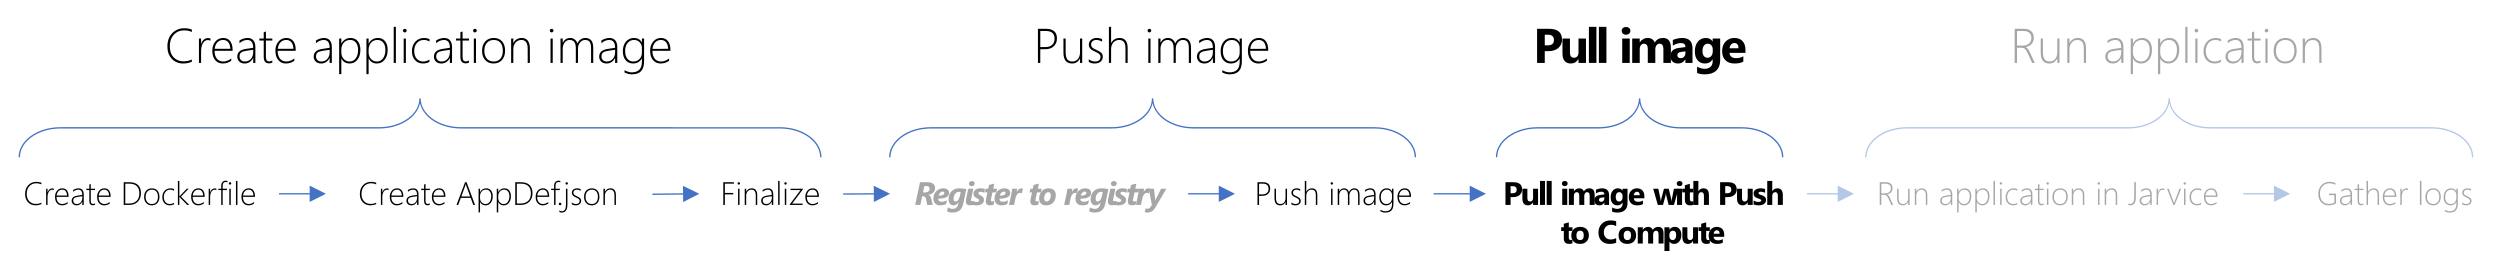 <?xml version="1.0" encoding="UTF-8" standalone="no"?>
<svg
   width="1232"
   height="134"
   overflow="hidden"
   version="1.1"
   id="svg65"
   sodipodi:docname="GlobalProcess_step_6.svg"
   inkscape:version="1.1.2 (b8e25be833, 2022-02-05)"
   xmlns:inkscape="http://www.inkscape.org/namespaces/inkscape"
   xmlns:sodipodi="http://sodipodi.sourceforge.net/DTD/sodipodi-0.dtd"
   xmlns="http://www.w3.org/2000/svg"
   xmlns:svg="http://www.w3.org/2000/svg">
  <sodipodi:namedview
     id="namedview67"
     pagecolor="#505050"
     bordercolor="#eeeeee"
     borderopacity="1"
     inkscape:pageshadow="0"
     inkscape:pageopacity="0"
     inkscape:pagecheckerboard="0"
     showgrid="false"
     inkscape:zoom="0.85876623"
     inkscape:cx="615.41777"
     inkscape:cy="67.538752"
     inkscape:window-width="1920"
     inkscape:window-height="1009"
     inkscape:window-x="-8"
     inkscape:window-y="-8"
     inkscape:window-maximized="1"
     inkscape:current-layer="svg65" />
  <defs
     id="defs5">
    <clipPath
       id="clip0">
      <rect
         x="14"
         y="269"
         width="1232"
         height="134"
         id="rect2" />
    </clipPath>
  </defs>
  <g
     clip-path="url(#clip0)"
     transform="translate(-14 -269)"
     id="g63">
    <g
       aria-label="Create application imagePush imagePull imageRun applicationCreateDockerfileCreateAppDef.jsonFinalizeRegister to registryPush imagePull image with Pushto ComputeRun application inJarviceGather logs"
       transform="translate(95.213 300)"
       id="text39"
       style="font-weight:300;font-size:24px;font-family:'Segoe UI Light', 'Segoe UI Light_MSFontService', sans-serif">
      <path
         d="m 13.324,-0.551 q -2.039,0.844 -4.254,0.844 -3.445,0 -5.625,-2.309 -2.168,-2.32 -2.168,-6.047 0,-4.09 2.355,-6.551 2.355,-2.473 5.988,-2.473 1.934,0 3.703,0.621 v 1.23 q -1.77,-0.797 -3.727,-0.797 -3.164,0 -5.145,2.145 -1.98,2.145 -1.98,5.707 0,3.434 1.887,5.426 1.898,1.98 4.805,1.98 2.32,0 4.16,-0.902 z"
         id="path69" />
      <path
         d="m 22.488,-10.875 q -0.539,-0.387 -1.266,-0.387 -1.418,0 -2.379,1.465 -0.961,1.465 -0.961,4.16 V 0 h -1.055 v -12 h 1.055 v 2.66 h 0.047 q 0.41,-1.371 1.301,-2.133 0.891,-0.762 2.062,-0.762 0.668,0 1.195,0.211 z"
         id="path71" />
      <path
         d="m 24.527,-5.953 q 0,2.473 1.137,3.867 1.148,1.395 3.141,1.395 2.016,0 3.938,-1.488 V -1.031 q -1.863,1.324 -4.16,1.324 -2.32,0 -3.75,-1.664 -1.43,-1.664 -1.43,-4.699 0,-2.625 1.488,-4.418 1.5,-1.805 3.891,-1.805 2.238,0 3.434,1.57 1.195,1.57 1.195,4.289 V -5.953 Z M 32.285,-6.938 q -0.07,-2.074 -0.996,-3.223 -0.926,-1.148 -2.555,-1.148 -1.688,0 -2.801,1.137 -1.102,1.125 -1.359,3.234 z"
         id="path73" />
      <path
         d="m 43.559,0 v -2.402 h -0.047 q -0.574,1.23 -1.676,1.969 -1.09,0.727 -2.426,0.727 -1.711,0 -2.707,-0.961 -0.996,-0.961 -0.996,-2.426 0,-3.141 4.16,-3.797 l 3.691,-0.551 q 0,-3.867 -2.906,-3.867 -1.98,0 -3.855,1.594 v -1.301 q 0.668,-0.527 1.805,-0.902 1.148,-0.375 2.156,-0.375 1.852,0 2.859,1.148 1.02,1.148 1.02,3.34 V 0 Z M 40.254,-5.977 Q 38.367,-5.707 37.605,-5.098 36.844,-4.5 36.844,-3.141 q 0,1.066 0.703,1.758 0.715,0.691 1.98,0.691 1.734,0 2.883,-1.277 1.148,-1.289 1.148,-3.316 v -1.172 z"
         id="path75" />
      <path
         d="m 52.992,-0.164 q -0.844,0.398 -1.582,0.398 -2.66,0 -2.66,-3.188 v -8.062 H 46.594 V -12 H 48.75 v -3.117 q 0.258,-0.094 0.539,-0.188 0.281,-0.082 0.539,-0.176 V -12 h 3.164 v 0.984 h -3.164 v 7.922 q 0,1.242 0.387,1.805 0.398,0.551 1.336,0.551 0.668,0 1.441,-0.434 z"
         id="path77" />
      <path
         d="m 55.629,-5.953 q 0,2.473 1.137,3.867 1.148,1.395 3.141,1.395 2.016,0 3.938,-1.488 V -1.031 q -1.863,1.324 -4.16,1.324 -2.32,0 -3.75,-1.664 -1.43,-1.664 -1.43,-4.699 0,-2.625 1.488,-4.418 1.5,-1.805 3.891,-1.805 2.238,0 3.434,1.57 1.195,1.57 1.195,4.289 V -5.953 Z M 63.387,-6.938 q -0.07,-2.074 -0.996,-3.223 -0.926,-1.148 -2.555,-1.148 -1.688,0 -2.801,1.137 -1.102,1.125 -1.359,3.234 z"
         id="path79" />
      <path
         d="M 81.234,0 V -2.402 H 81.188 q -0.574,1.23 -1.676,1.969 -1.09,0.727 -2.426,0.727 -1.711,0 -2.707,-0.961 -0.996,-0.961 -0.996,-2.426 0,-3.141 4.16,-3.797 l 3.691,-0.551 q 0,-3.867 -2.906,-3.867 -1.98,0 -3.855,1.594 v -1.301 q 0.668,-0.527 1.805,-0.902 1.148,-0.375 2.156,-0.375 1.852,0 2.859,1.148 1.02,1.148 1.02,3.34 V 0 Z M 77.93,-5.977 Q 76.043,-5.707 75.281,-5.098 74.52,-4.5 74.52,-3.141 q 0,1.066 0.703,1.758 0.715,0.691 1.98,0.691 1.734,0 2.883,-1.277 1.148,-1.289 1.148,-3.316 v -1.172 z"
         id="path81" />
      <path
         d="M 87.047,-2.133 H 87 V 5.52 H 85.922 V -12 H 87 v 2.473 h 0.047 q 0.645,-1.324 1.84,-2.039 1.207,-0.727 2.648,-0.727 2.285,0 3.562,1.582 1.289,1.57 1.289,4.277 0,3.012 -1.477,4.875 -1.465,1.852 -3.879,1.852 -2.695,0 -3.984,-2.426 z M 87,-6.598 v 1.512 q 0,1.805 1.137,3.105 1.137,1.289 2.988,1.289 1.84,0 2.988,-1.57 1.148,-1.582 1.148,-4.148 0,-2.25 -1.055,-3.574 -1.055,-1.324 -2.812,-1.324 -2.098,0 -3.246,1.406 Q 87,-8.496 87,-6.598 Z"
         id="path83" />
      <path
         d="m 100.488,-2.133 h -0.047 V 5.52 H 99.363 V -12 h 1.078 v 2.473 h 0.047 q 0.645,-1.324 1.84,-2.039 1.207,-0.727 2.648,-0.727 2.285,0 3.562,1.582 1.289,1.57 1.289,4.277 0,3.012 -1.477,4.875 -1.465,1.852 -3.879,1.852 -2.695,0 -3.984,-2.426 z m -0.047,-4.465 v 1.512 q 0,1.805 1.137,3.105 1.137,1.289 2.988,1.289 1.84,0 2.988,-1.57 1.148,-1.582 1.148,-4.148 0,-2.25 -1.055,-3.574 -1.055,-1.324 -2.812,-1.324 -2.098,0 -3.246,1.406 -1.148,1.406 -1.148,3.305 z"
         id="path85" />
      <path
         d="m 112.805,0 v -17.766 h 1.078 V 0 Z"
         id="path87" />
      <path
         d="m 118.254,-15.023 q -0.352,0 -0.621,-0.258 -0.27,-0.258 -0.27,-0.656 0,-0.387 0.27,-0.621 0.281,-0.246 0.621,-0.246 0.363,0 0.633,0.234 0.281,0.234 0.281,0.633 0,0.375 -0.27,0.645 -0.27,0.27 -0.645,0.27 z M 117.727,0 v -12 h 1.078 V 0 Z"
         id="path89" />
      <path
         d="m 130.418,-0.527 q -1.336,0.82 -3.188,0.82 -2.449,0 -3.949,-1.676 -1.5,-1.688 -1.5,-4.406 0,-2.859 1.688,-4.676 1.688,-1.828 4.336,-1.828 1.371,0 2.66,0.562 v 1.219 q -1.289,-0.797 -2.824,-0.797 -2.109,0 -3.422,1.523 -1.312,1.512 -1.312,3.926 0,2.332 1.195,3.75 1.207,1.418 3.176,1.418 1.805,0 3.141,-0.961 z"
         id="path91" />
      <path
         d="m 140.473,0 v -2.402 h -0.047 q -0.574,1.23 -1.676,1.969 -1.09,0.727 -2.426,0.727 -1.711,0 -2.707,-0.961 -0.996,-0.961 -0.996,-2.426 0,-3.141 4.16,-3.797 l 3.691,-0.551 q 0,-3.867 -2.906,-3.867 -1.98,0 -3.855,1.594 v -1.301 q 0.668,-0.527 1.805,-0.902 1.148,-0.375 2.156,-0.375 1.852,0 2.859,1.148 1.02,1.148 1.02,3.34 V 0 Z m -3.305,-5.977 q -1.887,0.27 -2.648,0.879 -0.762,0.598 -0.762,1.957 0,1.066 0.703,1.758 0.715,0.691 1.98,0.691 1.734,0 2.883,-1.277 1.148,-1.289 1.148,-3.316 v -1.172 z"
         id="path93" />
      <path
         d="m 149.906,-0.164 q -0.844,0.398 -1.582,0.398 -2.66,0 -2.66,-3.188 v -8.062 h -2.156 V -12 h 2.156 v -3.117 q 0.258,-0.094 0.539,-0.188 0.281,-0.082 0.539,-0.176 V -12 h 3.164 v 0.984 h -3.164 v 7.922 q 0,1.242 0.387,1.805 0.398,0.551 1.336,0.551 0.668,0 1.441,-0.434 z"
         id="path95" />
      <path
         d="m 152.812,-15.023 q -0.352,0 -0.621,-0.258 -0.27,-0.258 -0.27,-0.656 0,-0.387 0.27,-0.621 0.281,-0.246 0.621,-0.246 0.363,0 0.633,0.234 0.281,0.234 0.281,0.633 0,0.375 -0.27,0.645 -0.27,0.27 -0.645,0.27 z M 152.285,0 v -12 h 1.078 V 0 Z"
         id="path97" />
      <path
         d="m 162.023,0.293 q -2.625,0 -4.16,-1.723 -1.523,-1.734 -1.523,-4.5 0,-2.988 1.594,-4.676 1.605,-1.688 4.219,-1.688 2.566,0 4.055,1.676 1.488,1.676 1.488,4.641 0,2.801 -1.523,4.535 -1.512,1.734 -4.148,1.734 z m 0.082,-11.602 q -2.121,0 -3.387,1.43 -1.254,1.43 -1.254,3.973 0,2.355 1.23,3.785 1.23,1.43 3.363,1.43 2.168,0 3.34,-1.406 1.172,-1.406 1.172,-3.902 0,-2.566 -1.172,-3.938 -1.16,-1.371 -3.293,-1.371 z"
         id="path99" />
      <path
         d="m 178.828,0 v -6.984 q 0,-4.324 -3.117,-4.324 -1.734,0 -2.848,1.277 Q 171.75,-8.766 171.75,-6.891 V 0 h -1.078 V -12 H 171.75 v 2.18 h 0.047 q 1.312,-2.473 4.102,-2.473 1.945,0 2.977,1.301 1.031,1.289 1.031,3.691 V 0 Z"
         id="path101" />
      <path
         d="m 190.617,-15.023 q -0.352,0 -0.621,-0.258 -0.27,-0.258 -0.27,-0.656 0,-0.387 0.27,-0.621 0.281,-0.246 0.621,-0.246 0.363,0 0.633,0.234 0.281,0.234 0.281,0.633 0,0.375 -0.27,0.645 -0.27,0.27 -0.645,0.27 z M 190.09,0 v -12 h 1.078 V 0 Z"
         id="path103" />
      <path
         d="m 210.059,0 v -7.219 q 0,-2.262 -0.715,-3.176 -0.703,-0.914 -2.238,-0.914 -1.418,0 -2.449,1.219 -1.031,1.219 -1.031,3.059 V 0 h -1.078 v -7.301 q 0,-4.008 -3.047,-4.008 -1.465,0 -2.438,1.23 -0.973,1.219 -0.973,3.164 V 0 h -1.078 v -12 h 1.078 v 1.992 h 0.047 q 1.254,-2.285 3.668,-2.285 1.312,0 2.238,0.762 0.938,0.75 1.266,1.98 0.562,-1.301 1.605,-2.016 1.055,-0.727 2.285,-0.727 3.938,0 3.938,4.875 V 0 Z"
         id="path105" />
      <path
         d="m 221.906,0 v -2.402 h -0.047 q -0.574,1.23 -1.676,1.969 -1.09,0.727 -2.426,0.727 -1.711,0 -2.707,-0.961 -0.996,-0.961 -0.996,-2.426 0,-3.141 4.16,-3.797 l 3.691,-0.551 q 0,-3.867 -2.906,-3.867 -1.98,0 -3.855,1.594 v -1.301 q 0.668,-0.527 1.805,-0.902 1.148,-0.375 2.156,-0.375 1.852,0 2.859,1.148 1.02,1.148 1.02,3.34 V 0 Z m -3.305,-5.977 q -1.887,0.27 -2.648,0.879 -0.762,0.598 -0.762,1.957 0,1.066 0.703,1.758 0.715,0.691 1.98,0.691 1.734,0 2.883,-1.277 1.148,-1.289 1.148,-3.316 v -1.172 z"
         id="path107" />
      <path
         d="m 236.191,-0.891 q 0,3.387 -1.477,4.957 -1.477,1.57 -4.594,1.57 -1.734,0 -3.574,-0.914 V 3.598 q 1.898,1.055 3.598,1.055 4.969,0 4.969,-5.25 V -2.156 h -0.047 q -1.418,2.449 -4.324,2.449 -2.215,0 -3.621,-1.605 -1.395,-1.605 -1.395,-4.477 0,-2.871 1.512,-4.688 1.512,-1.816 3.984,-1.816 2.648,0 3.844,2.191 h 0.047 V -12 h 1.078 z m -1.078,-6.504 q 0,-1.594 -1.078,-2.754 -1.066,-1.16 -2.789,-1.16 -1.98,0 -3.188,1.488 -1.207,1.488 -1.207,3.938 0,2.461 1.102,3.832 1.113,1.359 2.93,1.359 1.934,0 3.082,-1.254 1.148,-1.254 1.148,-3.07 z"
         id="path109" />
      <path
         d="m 240.293,-5.953 q 0,2.473 1.137,3.867 1.148,1.395 3.141,1.395 2.016,0 3.938,-1.488 V -1.031 q -1.863,1.324 -4.16,1.324 -2.32,0 -3.75,-1.664 -1.43,-1.664 -1.43,-4.699 0,-2.625 1.488,-4.418 1.5,-1.805 3.891,-1.805 2.238,0 3.434,1.57 1.195,1.57 1.195,4.289 v 0.48 z m 7.758,-0.984 q -0.07,-2.074 -0.996,-3.223 -0.926,-1.148 -2.555,-1.148 -1.688,0 -2.801,1.137 -1.102,1.125 -1.359,3.234 z"
         id="path111" />
      <path
         d="M 431.437,-6.738 V 0 h -1.16 v -16.805 h 4.055 q 2.59,0 3.961,1.207 1.371,1.195 1.371,3.504 0,2.344 -1.535,3.855 -1.523,1.5 -4.277,1.5 z m 0,-9 v 7.934 h 2.391 q 2.273,0 3.457,-1.078 1.184,-1.09 1.184,-3.07 0,-3.785 -4.348,-3.785 z"
         id="path113" />
      <path
         d="m 451.019,0 v -2.18 h -0.047 q -1.254,2.473 -3.867,2.473 -4.254,0 -4.254,-5.355 V -12 h 1.09 v 6.668 q 0,2.437 0.797,3.539 0.809,1.102 2.531,1.102 1.676,0 2.707,-1.23 1.043,-1.23 1.043,-3.281 V -12 h 1.078 V 0 Z"
         id="path115" />
      <path
         d="M 455.32,-0.527 V -1.828 q 0.609,0.527 1.477,0.832 0.867,0.305 1.5,0.305 2.824,0 2.824,-2.309 0,-0.797 -0.621,-1.359 -0.621,-0.562 -2.016,-1.16 -1.723,-0.75 -2.426,-1.547 -0.691,-0.809 -0.691,-1.957 0,-1.465 1.113,-2.367 1.125,-0.902 2.766,-0.902 1.547,0 2.648,0.633 v 1.219 q -1.336,-0.867 -2.766,-0.867 -1.184,0 -1.91,0.621 -0.727,0.609 -0.727,1.594 0,0.855 0.457,1.395 0.457,0.527 2.016,1.219 1.875,0.844 2.578,1.57 Q 462.246,-4.195 462.246,-3 q 0,1.43 -1.078,2.367 -1.066,0.926 -2.953,0.926 -1.734,0 -2.895,-0.82 z"
         id="path117" />
      <path
         d="m 473.414,0 v -7.195 q 0,-2.133 -0.773,-3.117 -0.773,-0.996 -2.414,-0.996 -1.547,0 -2.719,1.207 -1.172,1.207 -1.172,3.457 V 0 h -1.078 v -17.766 h 1.078 v 7.922 h 0.047 q 1.418,-2.449 4.125,-2.449 1.945,0 2.965,1.254 1.02,1.254 1.02,3.598 V 0 Z"
         id="path119" />
      <path
         d="m 485.203,-15.023 q -0.352,0 -0.621,-0.258 -0.27,-0.258 -0.27,-0.656 0,-0.387 0.27,-0.621 0.281,-0.246 0.621,-0.246 0.363,0 0.633,0.234 0.281,0.234 0.281,0.633 0,0.375 -0.27,0.645 -0.27,0.27 -0.645,0.27 z M 484.676,0 v -12 h 1.078 V 0 Z"
         id="path121" />
      <path
         d="m 504.644,0 v -7.219 q 0,-2.262 -0.715,-3.176 -0.703,-0.914 -2.238,-0.914 -1.418,0 -2.449,1.219 -1.031,1.219 -1.031,3.059 V 0 h -1.078 v -7.301 q 0,-4.008 -3.047,-4.008 -1.465,0 -2.438,1.23 -0.973,1.219 -0.973,3.164 V 0 h -1.078 v -12 h 1.078 v 1.992 h 0.047 q 1.254,-2.285 3.668,-2.285 1.312,0 2.238,0.762 0.938,0.75 1.266,1.98 0.562,-1.301 1.605,-2.016 1.055,-0.727 2.285,-0.727 3.938,0 3.938,4.875 V 0 Z"
         id="path123" />
      <path
         d="m 516.492,0 v -2.402 h -0.047 q -0.574,1.23 -1.676,1.969 -1.09,0.727 -2.426,0.727 -1.711,0 -2.707,-0.961 -0.996,-0.961 -0.996,-2.426 0,-3.141 4.16,-3.797 l 3.691,-0.551 q 0,-3.867 -2.906,-3.867 -1.98,0 -3.855,1.594 v -1.301 q 0.668,-0.527 1.805,-0.902 1.148,-0.375 2.156,-0.375 1.852,0 2.859,1.148 1.02,1.148 1.02,3.34 V 0 Z m -3.305,-5.977 q -1.887,0.27 -2.648,0.879 -0.762,0.598 -0.762,1.957 0,1.066 0.703,1.758 0.715,0.691 1.98,0.691 1.734,0 2.883,-1.277 1.148,-1.289 1.148,-3.316 v -1.172 z"
         id="path125" />
      <path
         d="m 530.777,-0.891 q 0,3.387 -1.477,4.957 -1.477,1.57 -4.594,1.57 -1.734,0 -3.574,-0.914 V 3.598 q 1.898,1.055 3.598,1.055 4.969,0 4.969,-5.25 V -2.156 h -0.047 q -1.418,2.449 -4.324,2.449 -2.215,0 -3.621,-1.605 -1.395,-1.605 -1.395,-4.477 0,-2.871 1.512,-4.688 1.512,-1.816 3.984,-1.816 2.648,0 3.844,2.191 h 0.047 V -12 h 1.078 z m -1.078,-6.504 q 0,-1.594 -1.078,-2.754 -1.066,-1.16 -2.789,-1.16 -1.98,0 -3.188,1.488 -1.207,1.488 -1.207,3.938 0,2.461 1.102,3.832 1.113,1.359 2.93,1.359 1.934,0 3.082,-1.254 1.148,-1.254 1.148,-3.07 z"
         id="path127" />
      <path
         d="m 534.879,-5.953 q 0,2.473 1.137,3.867 1.148,1.395 3.141,1.395 2.016,0 3.938,-1.488 V -1.031 q -1.863,1.324 -4.16,1.324 -2.32,0 -3.75,-1.664 -1.43,-1.664 -1.43,-4.699 0,-2.625 1.488,-4.418 1.5,-1.805 3.891,-1.805 2.238,0 3.434,1.57 1.195,1.57 1.195,4.289 v 0.48 z m 7.758,-0.984 q -0.07,-2.074 -0.996,-3.223 -0.926,-1.148 -2.555,-1.148 -1.688,0 -2.801,1.137 -1.102,1.125 -1.359,3.234 z"
         id="path129" />
      <path
         d="M 680.05,-5.789 V 0 h -3.785 v -16.805 h 5.93 q 6.352,0 6.352,5.355 0,2.531 -1.828,4.102 -1.816,1.559 -4.863,1.559 z m 0,-8.109 v 5.238 h 1.488 q 3.023,0 3.023,-2.648 0,-2.59 -3.023,-2.59 z"
         id="path131" />
      <path
         d="m 700.359,0 h -3.691 v -1.828 h -0.059 q -1.371,2.121 -3.668,2.121 -4.172,0 -4.172,-5.051 V -12 h 3.691 v 6.914 q 0,2.543 2.016,2.543 0.996,0 1.594,-0.691 0.598,-0.703 0.598,-1.898 V -12 h 3.691 z"
         id="path133" />
      <path
         d="m 705.503,0 h -3.703 v -17.766 h 3.703 z"
         id="path135" />
      <path
         d="m 710.425,0 h -3.703 v -17.766 h 3.703 z"
         id="path137" />
      <path
         d="m 720.093,-13.898 q -0.938,0 -1.535,-0.551 -0.598,-0.562 -0.598,-1.371 0,-0.832 0.598,-1.359 0.598,-0.527 1.535,-0.527 0.949,0 1.535,0.527 0.598,0.527 0.598,1.359 0,0.844 -0.598,1.383 -0.586,0.539 -1.535,0.539 z M 721.921,0 h -3.703 v -12 h 3.703 z"
         id="path139" />
      <path
         d="m 742.195,0 h -3.691 v -6.844 q 0,-2.613 -1.922,-2.613 -0.914,0 -1.488,0.785 -0.574,0.785 -0.574,1.957 V 0 h -3.703 v -6.914 q 0,-2.543 -1.887,-2.543 -0.949,0 -1.523,0.75 -0.562,0.75 -0.562,2.039 V 0 h -3.703 v -12 h 3.703 v 1.875 h 0.047 q 0.574,-0.961 1.605,-1.559 1.043,-0.609 2.273,-0.609 2.543,0 3.48,2.238 1.371,-2.238 4.031,-2.238 3.914,0 3.914,4.828 z"
         id="path141" />
      <path
         d="m 752.847,0 h -3.504 v -1.723 h -0.047 q -1.207,2.016 -3.574,2.016 -1.746,0 -2.754,-0.984 -0.996,-0.996 -0.996,-2.648 0,-3.492 4.137,-4.031 l 3.258,-0.434 q 0,-1.969 -2.133,-1.969 -2.145,0 -4.078,1.277 v -2.789 q 0.773,-0.398 2.109,-0.703 1.348,-0.305 2.449,-0.305 5.133,0 5.133,5.121 z m -3.48,-4.875 v -0.809 l -2.18,0.281 q -1.805,0.234 -1.805,1.629 0,0.633 0.434,1.043 0.445,0.398 1.195,0.398 1.043,0 1.699,-0.715 0.656,-0.727 0.656,-1.828 z"
         id="path143" />
      <path
         d="m 766.488,-1.371 q 0,3.34 -1.934,5.168 -1.934,1.84 -5.602,1.84 -2.426,0 -3.844,-0.691 V 1.828 q 1.852,1.078 3.738,1.078 1.875,0 2.906,-0.996 1.031,-0.984 1.031,-2.684 v -0.949 h -0.047 q -1.266,2.016 -3.738,2.016 -2.297,0 -3.645,-1.617 -1.348,-1.617 -1.348,-4.336 0,-3.047 1.5,-4.84 1.5,-1.793 3.949,-1.793 2.191,0 3.281,1.688 h 0.047 V -12 h 3.703 z M 762.831,-5.766 v -0.949 q 0,-1.137 -0.68,-1.934 -0.668,-0.809 -1.746,-0.809 -1.23,0 -1.934,0.961 -0.703,0.961 -0.703,2.707 0,1.5 0.668,2.379 0.668,0.867 1.828,0.867 1.148,0 1.852,-0.879 0.715,-0.891 0.715,-2.344 z"
         id="path145" />
      <path
         d="m 778.945,-4.945 h -7.828 q 0.188,2.613 3.293,2.613 1.98,0 3.48,-0.938 v 2.672 q -1.664,0.891 -4.324,0.891 -2.906,0 -4.512,-1.605 -1.605,-1.617 -1.605,-4.5 0,-2.988 1.734,-4.734 1.734,-1.746 4.266,-1.746 2.625,0 4.055,1.559 1.441,1.559 1.441,4.23 z M 775.511,-7.219 q 0,-2.578 -2.086,-2.578 -0.891,0 -1.547,0.738 -0.645,0.738 -0.785,1.84 z"
         id="path147" />
      <path
         d="m 920.212,0 -2.238,-4.922 q -0.691,-1.523 -1.383,-2.039 -0.691,-0.527 -1.734,-0.527 h -2.086 V 0 h -1.16 v -16.805 h 4.664 q 2.227,0 3.492,1.207 1.277,1.195 1.277,3.164 0,1.816 -1.043,3.035 -1.043,1.219 -2.918,1.57 v 0.047 q 0.996,0.398 1.945,2.426 L 921.524,0 Z m -7.441,-15.738 v 7.195 h 2.895 q 1.922,0 3.047,-1.008 1.137,-1.008 1.137,-2.766 0,-1.605 -1.02,-2.508 -1.02,-0.914 -2.918,-0.914 z"
         style="fill:#a6a6a6"
         id="path149" />
      <path
         d="m 932.622,0 v -2.18 h -0.047 q -1.254,2.473 -3.867,2.473 -4.254,0 -4.254,-5.355 V -12 h 1.09 v 6.668 q 0,2.437 0.797,3.539 0.809,1.102 2.531,1.102 1.676,0 2.707,-1.23 1.043,-1.23 1.043,-3.281 V -12 h 1.078 V 0 Z"
         style="fill:#a6a6a6"
         id="path151" />
      <path
         d="m 945.7,0 v -6.984 q 0,-4.324 -3.117,-4.324 -1.734,0 -2.848,1.277 -1.113,1.266 -1.113,3.141 V 0 h -1.078 v -12 h 1.078 v 2.18 h 0.047 q 1.312,-2.473 4.102,-2.473 1.945,0 2.977,1.301 1.031,1.289 1.031,3.691 V 0 Z"
         style="fill:#a6a6a6"
         id="path153" />
      <path
         d="m 964.134,0 v -2.402 h -0.047 q -0.574,1.23 -1.676,1.969 -1.09,0.727 -2.426,0.727 -1.711,0 -2.707,-0.961 -0.996,-0.961 -0.996,-2.426 0,-3.141 4.16,-3.797 l 3.691,-0.551 q 0,-3.867 -2.906,-3.867 -1.98,0 -3.855,1.594 v -1.301 q 0.668,-0.527 1.805,-0.902 1.148,-0.375 2.156,-0.375 1.852,0 2.859,1.148 1.02,1.148 1.02,3.34 V 0 Z m -3.305,-5.977 q -1.887,0.27 -2.648,0.879 -0.762,0.598 -0.762,1.957 0,1.066 0.703,1.758 0.715,0.691 1.98,0.691 1.734,0 2.883,-1.277 1.148,-1.289 1.148,-3.316 v -1.172 z"
         style="fill:#a6a6a6"
         id="path155" />
      <path
         d="m 969.946,-2.133 h -0.047 v 7.652 h -1.078 V -12 h 1.078 v 2.473 h 0.047 q 0.645,-1.324 1.84,-2.039 1.207,-0.727 2.648,-0.727 2.285,0 3.562,1.582 1.289,1.57 1.289,4.277 0,3.012 -1.477,4.875 -1.465,1.852 -3.879,1.852 -2.695,0 -3.984,-2.426 z m -0.047,-4.465 v 1.512 q 0,1.805 1.137,3.105 1.137,1.289 2.988,1.289 1.84,0 2.988,-1.57 1.148,-1.582 1.148,-4.148 0,-2.25 -1.055,-3.574 -1.055,-1.324 -2.812,-1.324 -2.098,0 -3.246,1.406 -1.148,1.406 -1.148,3.305 z"
         style="fill:#a6a6a6"
         id="path157" />
      <path
         d="m 983.388,-2.133 h -0.047 v 7.652 h -1.078 V -12 h 1.078 v 2.473 h 0.047 q 0.645,-1.324 1.84,-2.039 1.207,-0.727 2.648,-0.727 2.285,0 3.562,1.582 1.289,1.57 1.289,4.277 0,3.012 -1.477,4.875 -1.465,1.852 -3.879,1.852 -2.695,0 -3.984,-2.426 z m -0.047,-4.465 v 1.512 q 0,1.805 1.137,3.105 1.137,1.289 2.988,1.289 1.84,0 2.988,-1.57 1.148,-1.582 1.148,-4.148 0,-2.25 -1.055,-3.574 -1.055,-1.324 -2.812,-1.324 -2.098,0 -3.246,1.406 -1.148,1.406 -1.148,3.305 z"
         style="fill:#a6a6a6"
         id="path159" />
      <path
         d="m 995.704,0 v -17.766 h 1.078 V 0 Z"
         style="fill:#a6a6a6"
         id="path161" />
      <path
         d="m 1001.153,-15.023 q -0.352,0 -0.621,-0.258 -0.27,-0.258 -0.27,-0.656 0,-0.387 0.27,-0.621 0.281,-0.246 0.621,-0.246 0.363,0 0.633,0.234 0.281,0.234 0.281,0.633 0,0.375 -0.27,0.645 -0.27,0.27 -0.644,0.27 z M 1000.626,0 v -12 h 1.078 V 0 Z"
         style="fill:#a6a6a6"
         id="path163" />
      <path
         d="m 1013.317,-0.527 q -1.336,0.82 -3.188,0.82 -2.449,0 -3.949,-1.676 -1.5,-1.688 -1.5,-4.406 0,-2.859 1.688,-4.676 1.688,-1.828 4.336,-1.828 1.371,0 2.66,0.562 v 1.219 q -1.289,-0.797 -2.824,-0.797 -2.109,0 -3.422,1.523 -1.312,1.512 -1.312,3.926 0,2.332 1.195,3.75 1.207,1.418 3.176,1.418 1.805,0 3.141,-0.961 z"
         style="fill:#a6a6a6"
         id="path165" />
      <path
         d="m 1023.372,0 v -2.402 h -0.047 q -0.574,1.23 -1.676,1.969 -1.09,0.727 -2.426,0.727 -1.711,0 -2.707,-0.961 -0.996,-0.961 -0.996,-2.426 0,-3.141 4.16,-3.797 l 3.691,-0.551 q 0,-3.867 -2.906,-3.867 -1.98,0 -3.856,1.594 v -1.301 q 0.668,-0.527 1.805,-0.902 1.149,-0.375 2.156,-0.375 1.851,0 2.859,1.148 1.02,1.148 1.02,3.34 V 0 Z m -3.305,-5.977 q -1.887,0.27 -2.648,0.879 -0.762,0.598 -0.762,1.957 0,1.066 0.703,1.758 0.715,0.691 1.98,0.691 1.734,0 2.883,-1.277 1.148,-1.289 1.148,-3.316 v -1.172 z"
         style="fill:#a6a6a6"
         id="path167" />
      <path
         d="m 1032.805,-0.164 q -0.844,0.398 -1.582,0.398 -2.66,0 -2.66,-3.188 v -8.062 h -2.156 V -12 h 2.156 v -3.117 q 0.258,-0.094 0.539,-0.188 0.281,-0.082 0.539,-0.176 V -12 h 3.164 v 0.984 h -3.164 v 7.922 q 0,1.242 0.387,1.805 0.398,0.551 1.336,0.551 0.668,0 1.441,-0.434 z"
         style="fill:#a6a6a6"
         id="path169" />
      <path
         d="m 1035.712,-15.023 q -0.352,0 -0.621,-0.258 -0.27,-0.258 -0.27,-0.656 0,-0.387 0.27,-0.621 0.281,-0.246 0.621,-0.246 0.363,0 0.633,0.234 0.281,0.234 0.281,0.633 0,0.375 -0.27,0.645 -0.27,0.27 -0.644,0.27 z M 1035.184,0 v -12 h 1.078 V 0 Z"
         style="fill:#a6a6a6"
         id="path171" />
      <path
         d="m 1044.923,0.293 q -2.625,0 -4.16,-1.723 -1.524,-1.734 -1.524,-4.5 0,-2.988 1.594,-4.676 1.605,-1.688 4.219,-1.688 2.566,0 4.055,1.676 1.488,1.676 1.488,4.641 0,2.801 -1.523,4.535 -1.512,1.734 -4.149,1.734 z m 0.082,-11.602 q -2.121,0 -3.387,1.43 -1.254,1.43 -1.254,3.973 0,2.355 1.23,3.785 1.23,1.43 3.363,1.43 2.168,0 3.34,-1.406 1.172,-1.406 1.172,-3.902 0,-2.566 -1.172,-3.938 -1.16,-1.371 -3.293,-1.371 z"
         style="fill:#a6a6a6"
         id="path173" />
      <path
         d="m 1061.727,0 v -6.984 q 0,-4.324 -3.117,-4.324 -1.734,0 -2.848,1.277 -1.113,1.266 -1.113,3.141 V 0 h -1.078 v -12 h 1.078 v 2.18 h 0.047 q 1.312,-2.473 4.101,-2.473 1.945,0 2.977,1.301 1.031,1.289 1.031,3.691 V 0 Z"
         style="fill:#a6a6a6"
         id="path175" />
      <path
         d="m -60.816,69.633 q -1.359,0.562 -2.836,0.562 -2.297,0 -3.75,-1.539 -1.445,-1.547 -1.445,-4.031 0,-2.727 1.57,-4.367 1.57,-1.648 3.992,-1.648 1.289,0 2.469,0.414 v 0.82 q -1.18,-0.531 -2.484,-0.531 -2.109,0 -3.43,1.43 -1.32,1.43 -1.32,3.805 0,2.289 1.258,3.617 1.266,1.32 3.203,1.32 1.547,0 2.773,-0.602 z"
         id="path177" />
      <path
         d="m -54.707,62.75 q -0.359,-0.258 -0.844,-0.258 -0.945,0 -1.586,0.977 -0.641,0.977 -0.641,2.773 V 70 h -0.703 v -8 h 0.703 v 1.773 h 0.031 q 0.273,-0.914 0.867,-1.422 0.594,-0.508 1.375,-0.508 0.445,0 0.797,0.141 z"
         id="path179" />
      <path
         d="m -53.347,66.031 q 0,1.648 0.758,2.578 0.766,0.93 2.094,0.93 1.344,0 2.625,-0.992 V 69.312 q -1.242,0.883 -2.773,0.883 -1.547,0 -2.5,-1.109 -0.953,-1.109 -0.953,-3.133 0,-1.75 0.992,-2.945 1,-1.203 2.594,-1.203 1.492,0 2.289,1.047 0.797,1.047 0.797,2.859 V 66.031 Z M -48.176,65.375 q -0.047,-1.383 -0.664,-2.148 -0.617,-0.766 -1.703,-0.766 -1.125,0 -1.867,0.758 -0.734,0.75 -0.906,2.156 z"
         id="path181" />
      <path
         d="m -40.66,70 v -1.602 h -0.031 q -0.383,0.82 -1.117,1.312 -0.727,0.484 -1.617,0.484 -1.141,0 -1.805,-0.641 -0.664,-0.641 -0.664,-1.617 0,-2.094 2.773,-2.531 l 2.461,-0.367 q 0,-2.578 -1.938,-2.578 -1.32,0 -2.57,1.062 V 62.656 q 0.445,-0.352 1.203,-0.602 0.766,-0.25 1.438,-0.25 1.234,0 1.906,0.766 0.68,0.766 0.68,2.227 V 70 Z m -2.203,-3.984 q -1.258,0.18 -1.766,0.586 -0.508,0.398 -0.508,1.305 0,0.711 0.469,1.172 0.477,0.461 1.32,0.461 1.156,0 1.922,-0.852 0.766,-0.859 0.766,-2.211 v -0.781 z"
         id="path183" />
      <path
         d="m -34.371,69.891 q -0.562,0.266 -1.055,0.266 -1.773,0 -1.773,-2.125 v -5.375 h -1.438 V 62 h 1.438 v -2.078 q 0.172,-0.062 0.359,-0.125 0.188,-0.055 0.359,-0.117 V 62 h 2.109 v 0.656 h -2.109 v 5.281 q 0,0.828 0.258,1.203 0.266,0.367 0.891,0.367 0.445,0 0.961,-0.289 z"
         id="path185" />
      <path
         d="m -32.613,66.031 q 0,1.648 0.758,2.578 0.766,0.93 2.094,0.93 1.344,0 2.625,-0.992 V 69.312 q -1.242,0.883 -2.773,0.883 -1.547,0 -2.5,-1.109 -0.953,-1.109 -0.953,-3.133 0,-1.75 0.992,-2.945 1,-1.203 2.594,-1.203 1.492,0 2.289,1.047 0.797,1.047 0.797,2.859 v 0.32 z m 5.172,-0.656 q -0.047,-1.383 -0.664,-2.148 -0.617,-0.766 -1.703,-0.766 -1.125,0 -1.867,0.758 -0.734,0.75 -0.906,2.156 z"
         id="path187" />
      <path
         d="M -20.248,70 V 58.797 h 2.805 q 2.789,0 4.242,1.391 1.453,1.391 1.453,4.055 0,2.562 -1.562,4.164 Q -14.865,70 -17.608,70 Z m 0.773,-10.492 v 9.789 h 1.758 q 2.492,0 3.828,-1.289 1.336,-1.297 1.336,-3.734 0,-4.766 -5.008,-4.766 z"
         id="path189" />
      <path
         d="m -6.412,70.195 q -1.75,0 -2.773,-1.148 -1.016,-1.156 -1.016,-3 0,-1.992 1.062,-3.117 1.07,-1.125 2.812,-1.125 1.711,0 2.703,1.117 0.992,1.117 0.992,3.094 0,1.867 -1.016,3.023 -1.008,1.156 -2.766,1.156 z m 0.055,-7.734 q -1.414,0 -2.258,0.953 -0.836,0.953 -0.836,2.648 0,1.57 0.82,2.523 0.82,0.953 2.242,0.953 1.445,0 2.227,-0.938 0.781,-0.938 0.781,-2.602 0,-1.711 -0.781,-2.625 -0.773,-0.914 -2.195,-0.914 z"
         id="path191" />
      <path
         d="m 4.533,69.648 q -0.891,0.547 -2.125,0.547 -1.633,0 -2.633,-1.117 -1,-1.125 -1,-2.938 0,-1.906 1.125,-3.117 1.125,-1.219 2.891,-1.219 0.914,0 1.773,0.375 v 0.812 q -0.859,-0.531 -1.883,-0.531 -1.406,0 -2.281,1.016 -0.875,1.008 -0.875,2.617 0,1.555 0.797,2.5 0.805,0.945 2.117,0.945 1.203,0 2.094,-0.641 z"
         id="path193" />
      <path
         d="M 11.033,70 7.205,66.047 h -0.031 V 70 h -0.719 V 58.156 h 0.719 v 7.633 h 0.031 L 10.838,62 h 0.93 L 7.971,65.875 12.072,70 Z"
         id="path195" />
      <path
         d="m 13.728,66.031 q 0,1.648 0.758,2.578 0.766,0.93 2.094,0.93 1.344,0 2.625,-0.992 V 69.312 q -1.242,0.883 -2.773,0.883 -1.547,0 -2.5,-1.109 -0.953,-1.109 -0.953,-3.133 0,-1.75 0.992,-2.945 1,-1.203 2.594,-1.203 1.492,0 2.289,1.047 0.797,1.047 0.797,2.859 V 66.031 Z M 18.9,65.375 q -0.047,-1.383 -0.664,-2.148 -0.617,-0.766 -1.703,-0.766 -1.125,0 -1.867,0.758 -0.734,0.75 -0.906,2.156 z"
         id="path197" />
      <path
         d="m 25.408,62.75 q -0.359,-0.258 -0.844,-0.258 -0.945,0 -1.586,0.977 -0.641,0.977 -0.641,2.773 V 70 h -0.703 v -8 h 0.703 v 1.773 h 0.031 q 0.273,-0.914 0.867,-1.422 0.594,-0.508 1.375,-0.508 0.445,0 0.797,0.141 z"
         id="path199" />
      <path
         d="m 30.877,58.914 q -0.289,-0.227 -0.875,-0.227 -1.477,0 -1.477,1.984 V 62 h 2.117 v 0.656 H 28.525 V 70 h -0.719 v -7.344 h -1.438 V 62 h 1.438 v -1.391 q 0,-1.266 0.633,-1.922 0.641,-0.656 1.594,-0.656 0.508,0 0.844,0.148 z"
         id="path201" />
      <path
         d="m 32.142,59.984 q -0.234,0 -0.414,-0.172 -0.18,-0.172 -0.18,-0.438 0,-0.258 0.18,-0.414 0.188,-0.164 0.414,-0.164 0.242,0 0.422,0.156 0.188,0.156 0.188,0.422 0,0.25 -0.18,0.43 -0.18,0.18 -0.43,0.18 z M 31.791,70 v -8 h 0.719 v 8 z"
         id="path203" />
      <path
         d="M 35.072,70 V 58.156 h 0.719 V 70 Z"
         id="path205" />
      <path
         d="m 38.525,66.031 q 0,1.648 0.758,2.578 0.766,0.93 2.094,0.93 1.344,0 2.625,-0.992 V 69.312 q -1.242,0.883 -2.773,0.883 -1.547,0 -2.5,-1.109 -0.953,-1.109 -0.953,-3.133 0,-1.75 0.992,-2.945 1,-1.203 2.594,-1.203 1.492,0 2.289,1.047 0.797,1.047 0.797,2.859 V 66.031 Z M 43.697,65.375 q -0.047,-1.383 -0.664,-2.148 -0.617,-0.766 -1.703,-0.766 -1.125,0 -1.867,0.758 -0.734,0.75 -0.906,2.156 z"
         id="path207" />
      <path
         d="m 104.156,69.633 q -1.359,0.562 -2.836,0.562 -2.297,0 -3.75,-1.539 -1.445,-1.547 -1.445,-4.031 0,-2.727 1.57,-4.367 1.57,-1.648 3.992,-1.648 1.289,0 2.469,0.414 v 0.82 q -1.18,-0.531 -2.484,-0.531 -2.109,0 -3.43,1.43 -1.32,1.43 -1.32,3.805 0,2.289 1.258,3.617 1.266,1.32 3.203,1.32 1.547,0 2.773,-0.602 z"
         id="path209" />
      <path
         d="m 110.265,62.75 q -0.359,-0.258 -0.844,-0.258 -0.945,0 -1.586,0.977 -0.641,0.977 -0.641,2.773 V 70 h -0.703 v -8 h 0.703 v 1.773 h 0.031 q 0.273,-0.914 0.867,-1.422 0.594,-0.508 1.375,-0.508 0.445,0 0.797,0.141 z"
         id="path211" />
      <path
         d="m 111.625,66.031 q 0,1.648 0.758,2.578 0.766,0.93 2.094,0.93 1.344,0 2.625,-0.992 V 69.312 q -1.242,0.883 -2.773,0.883 -1.547,0 -2.5,-1.109 -0.953,-1.109 -0.953,-3.133 0,-1.75 0.992,-2.945 1,-1.203 2.594,-1.203 1.492,0 2.289,1.047 0.797,1.047 0.797,2.859 v 0.32 z m 5.172,-0.656 q -0.047,-1.383 -0.664,-2.148 -0.617,-0.766 -1.703,-0.766 -1.125,0 -1.867,0.758 -0.734,0.75 -0.906,2.156 z"
         id="path213" />
      <path
         d="m 124.312,70 v -1.602 h -0.031 q -0.383,0.82 -1.117,1.312 -0.727,0.484 -1.617,0.484 -1.141,0 -1.805,-0.641 -0.664,-0.641 -0.664,-1.617 0,-2.094 2.773,-2.531 l 2.461,-0.367 q 0,-2.578 -1.938,-2.578 -1.32,0 -2.57,1.062 V 62.656 q 0.445,-0.352 1.203,-0.602 0.766,-0.25 1.438,-0.25 1.234,0 1.906,0.766 0.68,0.766 0.68,2.227 V 70 Z m -2.203,-3.984 q -1.258,0.18 -1.766,0.586 Q 119.835,67 119.835,67.906 q 0,0.711 0.469,1.172 0.477,0.461 1.32,0.461 1.156,0 1.922,-0.852 0.766,-0.859 0.766,-2.211 v -0.781 z"
         id="path215" />
      <path
         d="m 130.601,69.891 q -0.562,0.266 -1.055,0.266 -1.773,0 -1.773,-2.125 v -5.375 h -1.438 V 62 h 1.438 v -2.078 q 0.172,-0.062 0.359,-0.125 0.188,-0.055 0.359,-0.117 V 62 h 2.109 v 0.656 h -2.109 v 5.281 q 0,0.828 0.258,1.203 0.266,0.367 0.891,0.367 0.445,0 0.961,-0.289 z"
         id="path217" />
      <path
         d="m 132.359,66.031 q 0,1.648 0.758,2.578 0.766,0.93 2.094,0.93 1.344,0 2.625,-0.992 V 69.312 q -1.242,0.883 -2.773,0.883 -1.547,0 -2.5,-1.109 -0.953,-1.109 -0.953,-3.133 0,-1.75 0.992,-2.945 1,-1.203 2.594,-1.203 1.492,0 2.289,1.047 0.797,1.047 0.797,2.859 v 0.32 z m 5.172,-0.656 q -0.047,-1.383 -0.664,-2.148 -0.617,-0.766 -1.703,-0.766 -1.125,0 -1.867,0.758 -0.734,0.75 -0.906,2.156 z"
         id="path219" />
      <path
         d="m 152.02,70 -1.281,-3.484 h -4.859 L 144.599,70 h -0.852 l 4.227,-11.203 h 0.734 L 152.888,70 Z m -3.438,-9.375 q -0.086,-0.234 -0.141,-0.461 -0.055,-0.195 -0.117,-0.391 h -0.031 q -0.133,0.516 -0.258,0.836 l -1.883,5.195 h 4.32 z"
         id="path221" />
      <path
         d="m 155.38,68.578 h -0.031 v 5.102 h -0.719 V 62 h 0.719 v 1.648 h 0.031 q 0.43,-0.883 1.227,-1.359 0.805,-0.484 1.766,-0.484 1.523,0 2.375,1.055 0.859,1.047 0.859,2.852 0,2.008 -0.984,3.25 -0.977,1.234 -2.586,1.234 -1.797,0 -2.656,-1.617 z m -0.031,-2.977 v 1.008 q 0,1.203 0.758,2.07 0.758,0.859 1.992,0.859 1.227,0 1.992,-1.047 0.766,-1.055 0.766,-2.766 0,-1.5 -0.703,-2.383 -0.703,-0.883 -1.875,-0.883 -1.398,0 -2.164,0.938 -0.766,0.938 -0.766,2.203 z"
         id="path223" />
      <path
         d="m 164.341,68.578 h -0.031 v 5.102 h -0.719 V 62 h 0.719 v 1.648 h 0.031 q 0.43,-0.883 1.227,-1.359 0.805,-0.484 1.766,-0.484 1.523,0 2.375,1.055 0.859,1.047 0.859,2.852 0,2.008 -0.984,3.25 -0.977,1.234 -2.586,1.234 -1.797,0 -2.656,-1.617 z m -0.031,-2.977 v 1.008 q 0,1.203 0.758,2.07 0.758,0.859 1.992,0.859 1.227,0 1.992,-1.047 0.766,-1.055 0.766,-2.766 0,-1.5 -0.703,-2.383 -0.703,-0.883 -1.875,-0.883 -1.398,0 -2.164,0.938 -0.766,0.938 -0.766,2.203 z"
         id="path225" />
      <path
         d="M 172.708,70 V 58.797 h 2.805 q 2.789,0 4.242,1.391 1.453,1.391 1.453,4.055 0,2.562 -1.562,4.164 Q 178.091,70 175.349,70 Z m 0.773,-10.492 v 9.789 h 1.758 q 2.492,0 3.828,-1.289 1.336,-1.297 1.336,-3.734 0,-4.766 -5.008,-4.766 z"
         id="path227" />
      <path
         d="m 183.505,66.031 q 0,1.648 0.758,2.578 0.766,0.93 2.094,0.93 1.344,0 2.625,-0.992 V 69.312 q -1.242,0.883 -2.773,0.883 -1.547,0 -2.5,-1.109 -0.953,-1.109 -0.953,-3.133 0,-1.75 0.992,-2.945 1,-1.203 2.594,-1.203 1.492,0 2.289,1.047 0.797,1.047 0.797,2.859 v 0.32 z m 5.172,-0.656 q -0.047,-1.383 -0.664,-2.148 -0.617,-0.766 -1.703,-0.766 -1.125,0 -1.867,0.758 -0.734,0.75 -0.906,2.156 z"
         id="path229" />
      <path
         d="m 194.911,58.914 q -0.289,-0.227 -0.875,-0.227 -1.477,0 -1.477,1.984 V 62 h 2.117 v 0.656 h -2.117 V 70 h -0.719 v -7.344 h -1.438 V 62 h 1.438 v -1.391 q 0,-1.266 0.633,-1.922 0.641,-0.656 1.594,-0.656 0.508,0 0.844,0.148 z"
         id="path231" />
      <path
         d="m 194.778,70.141 q -0.266,0 -0.445,-0.18 -0.18,-0.188 -0.18,-0.453 0,-0.273 0.18,-0.445 0.18,-0.18 0.445,-0.18 0.266,0 0.453,0.18 0.188,0.172 0.188,0.445 0,0.266 -0.188,0.453 -0.188,0.18 -0.453,0.18 z"
         id="path233" />
      <path
         d="m 198.046,59.984 q -0.234,0 -0.414,-0.172 -0.18,-0.172 -0.18,-0.438 0,-0.258 0.18,-0.414 0.188,-0.164 0.414,-0.164 0.242,0 0.422,0.156 0.188,0.156 0.188,0.422 0,0.25 -0.18,0.43 -0.18,0.18 -0.43,0.18 z m 0.367,9.789 q 0,3.984 -2.828,3.984 -0.562,0 -1.141,-0.273 v -0.75 q 0.625,0.367 1.219,0.367 2.031,0 2.031,-3.195 V 62 h 0.719 z"
         id="path235" />
      <path
         d="M 200.561,69.648 V 68.781 q 0.406,0.352 0.984,0.555 0.578,0.203 1,0.203 1.883,0 1.883,-1.539 0,-0.531 -0.414,-0.906 -0.414,-0.375 -1.344,-0.773 -1.148,-0.5 -1.617,-1.031 -0.461,-0.539 -0.461,-1.305 0,-0.977 0.742,-1.578 0.75,-0.602 1.844,-0.602 1.031,0 1.766,0.422 v 0.812 q -0.891,-0.578 -1.844,-0.578 -0.789,0 -1.273,0.414 -0.484,0.406 -0.484,1.062 0,0.57 0.305,0.93 0.305,0.352 1.344,0.812 1.25,0.562 1.719,1.047 0.469,0.477 0.469,1.273 0,0.953 -0.719,1.578 -0.711,0.617 -1.969,0.617 -1.156,0 -1.93,-0.547 z"
         id="path237" />
      <path
         d="m 210.397,70.195 q -1.75,0 -2.773,-1.148 -1.016,-1.156 -1.016,-3 0,-1.992 1.062,-3.117 1.07,-1.125 2.812,-1.125 1.711,0 2.703,1.117 0.992,1.117 0.992,3.094 0,1.867 -1.016,3.023 -1.008,1.156 -2.766,1.156 z m 0.055,-7.734 q -1.414,0 -2.258,0.953 -0.836,0.953 -0.836,2.648 0,1.57 0.82,2.523 0.82,0.953 2.242,0.953 1.445,0 2.227,-0.938 0.781,-0.938 0.781,-2.602 0,-1.711 -0.781,-2.625 -0.773,-0.914 -2.195,-0.914 z"
         id="path239" />
      <path
         d="m 221.6,70 v -4.656 q 0,-2.883 -2.078,-2.883 -1.156,0 -1.898,0.852 -0.742,0.844 -0.742,2.094 V 70 h -0.719 v -8 h 0.719 v 1.453 h 0.031 q 0.875,-1.648 2.734,-1.648 1.297,0 1.984,0.867 0.688,0.859 0.688,2.461 V 70 Z"
         id="path241" />
      <path
         d="m 275.998,59.508 v 4.57 h 4.141 v 0.703 h -4.141 V 70 h -0.773 V 58.797 h 5.234 v 0.711 z"
         id="path243" />
      <path
         d="m 282.857,59.984 q -0.234,0 -0.414,-0.172 -0.18,-0.172 -0.18,-0.438 0,-0.258 0.18,-0.414 0.188,-0.164 0.414,-0.164 0.242,0 0.422,0.156 0.188,0.156 0.188,0.422 0,0.25 -0.18,0.43 -0.18,0.18 -0.43,0.18 z M 282.506,70 v -8 h 0.719 v 8 z"
         id="path245" />
      <path
         d="m 291.224,70 v -4.656 q 0,-2.883 -2.078,-2.883 -1.156,0 -1.898,0.852 -0.742,0.844 -0.742,2.094 V 70 h -0.719 v -8 h 0.719 v 1.453 h 0.031 q 0.875,-1.648 2.734,-1.648 1.297,0 1.984,0.867 0.688,0.859 0.688,2.461 V 70 Z"
         id="path247" />
      <path
         d="m 299.131,70 v -1.602 h -0.031 q -0.383,0.82 -1.117,1.312 -0.727,0.484 -1.617,0.484 -1.141,0 -1.805,-0.641 -0.664,-0.641 -0.664,-1.617 0,-2.094 2.773,-2.531 l 2.461,-0.367 q 0,-2.578 -1.938,-2.578 -1.32,0 -2.57,1.062 V 62.656 q 0.445,-0.352 1.203,-0.602 0.766,-0.25 1.438,-0.25 1.234,0 1.906,0.766 0.68,0.766 0.68,2.227 V 70 Z m -2.203,-3.984 q -1.258,0.18 -1.766,0.586 -0.508,0.398 -0.508,1.305 0,0.711 0.469,1.172 0.477,0.461 1.32,0.461 1.156,0 1.922,-0.852 0.766,-0.859 0.766,-2.211 v -0.781 z"
         id="path249" />
      <path
         d="M 302.256,70 V 58.156 h 0.719 V 70 Z"
         id="path251" />
      <path
         d="m 305.889,59.984 q -0.234,0 -0.414,-0.172 -0.18,-0.172 -0.18,-0.438 0,-0.258 0.18,-0.414 0.188,-0.164 0.414,-0.164 0.242,0 0.422,0.156 0.188,0.156 0.188,0.422 0,0.25 -0.18,0.43 -0.18,0.18 -0.43,0.18 z M 305.537,70 v -8 h 0.719 v 8 z"
         id="path253" />
      <path
         d="m 309.154,69.344 h 5.164 V 70 h -6.336 v -0.273 l 5.312,-7.07 h -4.93 V 62 h 6.148 v 0.195 z"
         id="path255" />
      <path
         d="m 316.412,66.031 q 0,1.648 0.758,2.578 0.766,0.93 2.094,0.93 1.344,0 2.625,-0.992 V 69.312 q -1.242,0.883 -2.773,0.883 -1.547,0 -2.5,-1.109 -0.953,-1.109 -0.953,-3.133 0,-1.75 0.992,-2.945 1,-1.203 2.594,-1.203 1.492,0 2.289,1.047 0.797,1.047 0.797,2.859 v 0.32 z m 5.172,-0.656 q -0.047,-1.383 -0.664,-2.148 -0.617,-0.766 -1.703,-0.766 -1.125,0 -1.867,0.758 -0.734,0.75 -0.906,2.156 z"
         id="path257" />
      <path
         d="m 379.596,61.648 q 0,0.711 -0.258,1.289 -0.258,0.57 -0.703,0.992 -0.445,0.422 -1.047,0.688 -0.594,0.266 -1.273,0.359 v 0.031 q 0.484,0.156 0.828,0.594 0.344,0.438 0.516,1.164 L 378.44,70 h -2.703 l -0.609,-2.883 q -0.141,-0.695 -0.492,-1.047 -0.352,-0.359 -0.961,-0.359 h -0.43 L 372.331,70 h -2.547 l 2.383,-11.203 h 3.828 q 0.977,0 1.664,0.234 0.688,0.227 1.117,0.625 0.43,0.391 0.625,0.906 0.195,0.516 0.195,1.086 z m -2.688,0.414 q 0,-0.648 -0.383,-1.008 -0.383,-0.367 -1.156,-0.367 h -1.055 l -0.672,3.117 h 1.023 q 0.578,0 1,-0.141 0.422,-0.148 0.695,-0.383 0.273,-0.242 0.406,-0.555 0.141,-0.32 0.141,-0.664 z"
         style="fill:#a6a6a6"
         id="path259" />
      <path
         d="m 386.495,64.062 q 0,0.617 -0.266,1.133 -0.258,0.516 -0.875,0.891 -0.609,0.375 -1.625,0.594 -1.016,0.211 -2.531,0.234 -0.016,0.047 -0.016,0.086 0,0.031 0,0.07 0,0.242 0.078,0.484 0.078,0.242 0.266,0.438 0.195,0.195 0.508,0.32 0.312,0.117 0.781,0.117 0.281,0 0.609,-0.047 0.336,-0.055 0.68,-0.148 0.344,-0.102 0.68,-0.234 0.344,-0.141 0.633,-0.305 l -0.383,1.844 q -0.242,0.125 -0.555,0.242 -0.312,0.117 -0.68,0.211 -0.359,0.094 -0.773,0.148 -0.406,0.055 -0.836,0.055 -0.906,0 -1.555,-0.266 -0.648,-0.266 -1.07,-0.711 -0.414,-0.453 -0.609,-1.055 -0.195,-0.602 -0.195,-1.281 0,-1.023 0.336,-1.945 0.344,-0.922 0.969,-1.617 0.633,-0.695 1.516,-1.102 0.891,-0.414 1.984,-0.414 0.789,0 1.344,0.188 0.555,0.188 0.906,0.508 0.352,0.312 0.516,0.719 0.164,0.406 0.164,0.844 z m -2.352,0.031 q 0,-0.289 -0.219,-0.477 -0.211,-0.195 -0.602,-0.195 -0.344,0 -0.664,0.148 -0.312,0.148 -0.578,0.414 -0.258,0.258 -0.445,0.625 -0.188,0.359 -0.281,0.781 1.406,0.016 2.094,-0.32 0.695,-0.336 0.695,-0.977 z"
         style="fill:#a6a6a6"
         id="path261" />
      <path
         d="m 393.557,69.039 q -0.219,1.047 -0.586,1.914 -0.367,0.867 -0.992,1.484 -0.625,0.625 -1.57,0.969 -0.945,0.352 -2.32,0.352 -0.758,0 -1.398,-0.164 -0.641,-0.156 -1.195,-0.422 l 0.438,-1.984 q 0.492,0.328 1.078,0.539 0.586,0.211 1.234,0.211 0.609,0 1.062,-0.164 0.461,-0.164 0.789,-0.484 0.336,-0.32 0.555,-0.797 0.219,-0.469 0.352,-1.086 l 0.141,-0.703 h -0.031 q -0.203,0.305 -0.445,0.578 -0.242,0.266 -0.539,0.469 -0.289,0.203 -0.648,0.32 -0.352,0.125 -0.797,0.125 -0.609,0 -1.07,-0.219 -0.453,-0.227 -0.766,-0.625 -0.305,-0.398 -0.461,-0.953 -0.156,-0.555 -0.156,-1.227 0,-0.672 0.141,-1.328 0.148,-0.664 0.438,-1.258 0.289,-0.602 0.727,-1.109 0.438,-0.508 1.016,-0.875 0.586,-0.375 1.312,-0.586 0.727,-0.211 1.602,-0.211 0.484,0 0.961,0.039 0.484,0.031 0.938,0.094 0.461,0.055 0.875,0.133 0.414,0.07 0.766,0.141 z m -1.328,-5.422 q -0.18,-0.039 -0.422,-0.055 -0.234,-0.023 -0.5,-0.023 -0.539,0 -1.016,0.266 -0.469,0.266 -0.82,0.727 -0.352,0.461 -0.555,1.086 -0.203,0.625 -0.203,1.344 0,0.289 0.055,0.539 0.062,0.242 0.188,0.422 0.125,0.18 0.305,0.281 0.188,0.102 0.43,0.102 0.312,0 0.57,-0.125 0.266,-0.125 0.477,-0.336 0.219,-0.219 0.383,-0.5 0.172,-0.281 0.305,-0.594 0.133,-0.312 0.227,-0.633 0.102,-0.32 0.164,-0.609 z"
         style="fill:#a6a6a6"
         id="path263" />
      <path
         d="m 399.112,59.422 q 0,0.305 -0.117,0.547 -0.117,0.242 -0.32,0.422 -0.195,0.172 -0.469,0.266 -0.266,0.094 -0.578,0.094 -0.297,0 -0.555,-0.086 -0.25,-0.094 -0.438,-0.25 -0.18,-0.164 -0.289,-0.383 -0.102,-0.219 -0.102,-0.477 0,-0.305 0.109,-0.547 0.117,-0.242 0.312,-0.414 0.203,-0.18 0.477,-0.273 0.273,-0.094 0.594,-0.094 0.297,0 0.547,0.094 0.25,0.086 0.43,0.25 0.188,0.156 0.289,0.375 0.109,0.219 0.109,0.477 z m -0.812,10.508 q -0.141,0.039 -0.328,0.078 -0.18,0.039 -0.391,0.07 -0.203,0.039 -0.43,0.055 -0.219,0.023 -0.438,0.023 -0.523,0 -0.898,-0.141 -0.367,-0.133 -0.609,-0.375 -0.242,-0.25 -0.359,-0.586 -0.109,-0.344 -0.109,-0.75 0,-0.172 0.016,-0.383 0.023,-0.211 0.055,-0.438 0.031,-0.234 0.07,-0.469 0.047,-0.242 0.094,-0.461 0.031,-0.133 0.102,-0.484 0.078,-0.359 0.172,-0.82 0.102,-0.461 0.211,-0.969 0.109,-0.516 0.203,-0.977 0.102,-0.461 0.172,-0.812 0.078,-0.359 0.109,-0.492 h 2.5 l -0.953,4.5 q -0.062,0.273 -0.133,0.617 -0.07,0.336 -0.07,0.586 0,0.297 0.188,0.414 0.188,0.117 0.43,0.117 0.203,0 0.406,-0.039 0.211,-0.047 0.383,-0.117 -0.102,0.469 -0.195,0.93 -0.094,0.453 -0.195,0.922 z"
         style="fill:#a6a6a6"
         id="path265" />
      <path
         d="m 403.846,64 q -0.164,-0.086 -0.383,-0.172 -0.219,-0.086 -0.469,-0.156 -0.242,-0.07 -0.5,-0.117 -0.258,-0.047 -0.5,-0.047 -0.57,0 -0.82,0.219 -0.242,0.219 -0.242,0.531 0,0.32 0.242,0.523 0.242,0.203 0.641,0.406 0.469,0.227 0.82,0.453 0.352,0.227 0.586,0.5 0.234,0.273 0.352,0.617 0.117,0.336 0.117,0.781 0,0.477 -0.195,0.953 -0.195,0.477 -0.633,0.859 -0.438,0.375 -1.156,0.609 -0.711,0.234 -1.75,0.234 -0.297,0 -0.633,-0.031 -0.336,-0.031 -0.664,-0.086 -0.328,-0.055 -0.633,-0.133 -0.297,-0.078 -0.531,-0.172 l 0.367,-1.883 q 0.203,0.109 0.469,0.219 0.266,0.109 0.562,0.203 0.305,0.086 0.625,0.148 0.32,0.055 0.633,0.055 0.586,0 0.867,-0.203 0.289,-0.203 0.289,-0.555 0,-0.297 -0.219,-0.516 -0.219,-0.227 -0.758,-0.477 -0.445,-0.211 -0.789,-0.438 -0.336,-0.227 -0.57,-0.5 -0.234,-0.273 -0.352,-0.609 -0.117,-0.336 -0.117,-0.758 0,-0.445 0.172,-0.914 0.18,-0.477 0.586,-0.859 0.406,-0.391 1.07,-0.633 0.672,-0.25 1.648,-0.25 0.297,0 0.609,0.031 0.312,0.023 0.609,0.07 0.297,0.047 0.562,0.109 0.266,0.062 0.469,0.125 z"
         style="fill:#a6a6a6"
         id="path267" />
      <path
         d="m 409.737,63.82 h -1.867 l -0.641,2.992 q -0.016,0.102 -0.039,0.219 -0.023,0.117 -0.047,0.234 -0.016,0.117 -0.031,0.227 -0.016,0.102 -0.016,0.172 0,0.312 0.156,0.461 0.156,0.148 0.516,0.148 0.094,0 0.234,-0.023 0.148,-0.023 0.297,-0.062 0.156,-0.039 0.297,-0.078 0.141,-0.047 0.227,-0.078 l -0.383,1.828 q -0.141,0.055 -0.344,0.109 -0.203,0.055 -0.445,0.102 -0.242,0.047 -0.508,0.078 -0.258,0.031 -0.508,0.031 -0.594,0 -0.992,-0.156 -0.398,-0.148 -0.641,-0.414 -0.234,-0.273 -0.336,-0.633 -0.094,-0.359 -0.094,-0.781 0,-0.125 0.016,-0.289 0.016,-0.164 0.039,-0.336 0.031,-0.172 0.062,-0.344 0.039,-0.18 0.07,-0.328 l 0.641,-3.078 h -1.234 L 404.604,62 h 1.18 l 0.406,-1.875 2.602,-0.641 L 408.268,62 h 1.898 z"
         style="fill:#a6a6a6"
         id="path269" />
      <path
         d="m 416.635,64.062 q 0,0.617 -0.266,1.133 -0.258,0.516 -0.875,0.891 -0.609,0.375 -1.625,0.594 -1.016,0.211 -2.531,0.234 -0.016,0.047 -0.016,0.086 0,0.031 0,0.07 0,0.242 0.078,0.484 0.078,0.242 0.266,0.438 0.195,0.195 0.508,0.32 0.312,0.117 0.781,0.117 0.281,0 0.609,-0.047 0.336,-0.055 0.68,-0.148 0.344,-0.102 0.68,-0.234 0.344,-0.141 0.633,-0.305 l -0.383,1.844 q -0.242,0.125 -0.555,0.242 -0.312,0.117 -0.68,0.211 -0.359,0.094 -0.773,0.148 -0.406,0.055 -0.836,0.055 -0.906,0 -1.555,-0.266 -0.648,-0.266 -1.07,-0.711 -0.414,-0.453 -0.609,-1.055 -0.195,-0.602 -0.195,-1.281 0,-1.023 0.336,-1.945 0.344,-0.922 0.969,-1.617 0.633,-0.695 1.516,-1.102 0.891,-0.414 1.984,-0.414 0.789,0 1.344,0.188 0.555,0.188 0.906,0.508 0.352,0.312 0.516,0.719 0.164,0.406 0.164,0.844 z m -2.352,0.031 q 0,-0.289 -0.219,-0.477 -0.211,-0.195 -0.602,-0.195 -0.344,0 -0.664,0.148 -0.312,0.148 -0.578,0.414 -0.258,0.258 -0.445,0.625 -0.188,0.359 -0.281,0.781 1.406,0.016 2.094,-0.32 0.695,-0.336 0.695,-0.977 z"
         style="fill:#a6a6a6"
         id="path271" />
      <path
         d="m 422.385,64.273 h -0.016 q -0.164,-0.086 -0.422,-0.156 -0.25,-0.07 -0.469,-0.07 -0.461,0 -0.828,0.211 -0.367,0.203 -0.648,0.555 -0.281,0.352 -0.477,0.828 -0.188,0.469 -0.305,1 L 418.518,70 h -2.5 l 1.094,-5.102 q 0.078,-0.367 0.148,-0.758 Q 417.339,63.75 417.401,63.375 q 0.07,-0.383 0.117,-0.734 0.055,-0.352 0.086,-0.641 h 2.445 q -0.023,0.227 -0.055,0.469 -0.023,0.242 -0.055,0.469 -0.023,0.219 -0.055,0.398 -0.023,0.18 -0.039,0.281 h 0.031 q 0.484,-0.898 1.016,-1.352 0.539,-0.461 1.242,-0.461 0.203,0 0.398,0.039 0.195,0.039 0.352,0.062 z"
         style="fill:#a6a6a6"
         id="path273" />
      <path
         d="m 431.698,63.82 h -1.867 l -0.641,2.992 q -0.016,0.102 -0.039,0.219 -0.023,0.117 -0.047,0.234 -0.016,0.117 -0.031,0.227 -0.016,0.102 -0.016,0.172 0,0.312 0.156,0.461 0.156,0.148 0.516,0.148 0.094,0 0.234,-0.023 0.148,-0.023 0.297,-0.062 0.156,-0.039 0.297,-0.078 0.141,-0.047 0.227,-0.078 l -0.383,1.828 q -0.141,0.055 -0.344,0.109 -0.203,0.055 -0.445,0.102 -0.242,0.047 -0.508,0.078 -0.258,0.031 -0.508,0.031 -0.594,0 -0.992,-0.156 -0.398,-0.148 -0.641,-0.414 -0.234,-0.273 -0.336,-0.633 -0.094,-0.359 -0.094,-0.781 0,-0.125 0.016,-0.289 0.016,-0.164 0.039,-0.336 0.031,-0.172 0.062,-0.344 0.039,-0.18 0.07,-0.328 l 0.641,-3.078 h -1.234 L 426.565,62 h 1.18 L 428.151,60.125 430.753,59.484 430.229,62 h 1.898 z"
         style="fill:#a6a6a6"
         id="path275" />
      <path
         d="m 439.104,65.172 q 0,0.555 -0.109,1.141 -0.109,0.586 -0.344,1.148 -0.234,0.555 -0.609,1.055 -0.367,0.5 -0.898,0.875 -0.523,0.367 -1.219,0.586 -0.688,0.219 -1.57,0.219 -0.891,0 -1.555,-0.258 -0.656,-0.258 -1.086,-0.711 -0.43,-0.453 -0.641,-1.07 -0.211,-0.625 -0.211,-1.344 0,-0.578 0.117,-1.172 0.117,-0.602 0.359,-1.156 0.25,-0.555 0.633,-1.039 0.383,-0.492 0.914,-0.852 0.531,-0.367 1.211,-0.578 0.688,-0.211 1.539,-0.211 0.836,0 1.477,0.242 0.648,0.234 1.086,0.68 0.445,0.438 0.672,1.062 0.234,0.617 0.234,1.383 z m -2.492,0.031 q 0,-0.328 -0.078,-0.602 -0.078,-0.281 -0.234,-0.477 -0.148,-0.203 -0.367,-0.312 -0.219,-0.117 -0.508,-0.117 -0.492,0 -0.883,0.281 -0.383,0.281 -0.648,0.727 -0.266,0.445 -0.406,1 -0.141,0.555 -0.141,1.109 0,0.711 0.328,1.102 0.336,0.391 0.867,0.391 0.508,0 0.891,-0.273 0.391,-0.273 0.648,-0.711 0.266,-0.445 0.398,-1 0.133,-0.555 0.133,-1.117 z"
         style="fill:#a6a6a6"
         id="path277" />
      <path
         d="m 449.565,64.273 h -0.016 q -0.164,-0.086 -0.422,-0.156 -0.25,-0.07 -0.469,-0.07 -0.461,0 -0.828,0.211 -0.367,0.203 -0.648,0.555 -0.281,0.352 -0.477,0.828 -0.188,0.469 -0.305,1 L 445.698,70 h -2.5 l 1.094,-5.102 q 0.078,-0.367 0.148,-0.758 0.078,-0.391 0.141,-0.766 0.07,-0.383 0.117,-0.734 0.055,-0.352 0.086,-0.641 h 2.445 q -0.023,0.227 -0.055,0.469 -0.023,0.242 -0.055,0.469 -0.023,0.219 -0.055,0.398 -0.023,0.18 -0.039,0.281 h 0.031 q 0.484,-0.898 1.016,-1.352 0.539,-0.461 1.242,-0.461 0.203,0 0.398,0.039 0.195,0.039 0.352,0.062 z"
         style="fill:#a6a6a6"
         id="path279" />
      <path
         d="m 456.503,64.062 q 0,0.617 -0.266,1.133 -0.258,0.516 -0.875,0.891 -0.609,0.375 -1.625,0.594 -1.016,0.211 -2.531,0.234 -0.016,0.047 -0.016,0.086 0,0.031 0,0.07 0,0.242 0.078,0.484 0.078,0.242 0.266,0.438 0.195,0.195 0.508,0.32 0.312,0.117 0.781,0.117 0.281,0 0.609,-0.047 0.336,-0.055 0.68,-0.148 0.344,-0.102 0.68,-0.234 0.344,-0.141 0.633,-0.305 l -0.383,1.844 q -0.242,0.125 -0.555,0.242 -0.312,0.117 -0.68,0.211 -0.359,0.094 -0.773,0.148 -0.406,0.055 -0.836,0.055 -0.906,0 -1.555,-0.266 -0.648,-0.266 -1.07,-0.711 -0.414,-0.453 -0.609,-1.055 -0.195,-0.602 -0.195,-1.281 0,-1.023 0.336,-1.945 0.344,-0.922 0.969,-1.617 0.633,-0.695 1.516,-1.102 0.891,-0.414 1.984,-0.414 0.789,0 1.344,0.188 0.555,0.188 0.906,0.508 0.352,0.312 0.516,0.719 0.164,0.406 0.164,0.844 z m -2.352,0.031 q 0,-0.289 -0.219,-0.477 -0.211,-0.195 -0.602,-0.195 -0.344,0 -0.664,0.148 -0.312,0.148 -0.578,0.414 -0.258,0.258 -0.445,0.625 -0.188,0.359 -0.281,0.781 1.406,0.016 2.094,-0.32 0.695,-0.336 0.695,-0.977 z"
         style="fill:#a6a6a6"
         id="path281" />
      <path
         d="m 463.565,69.039 q -0.219,1.047 -0.586,1.914 -0.367,0.867 -0.992,1.484 -0.625,0.625 -1.57,0.969 -0.945,0.352 -2.32,0.352 -0.758,0 -1.398,-0.164 -0.641,-0.156 -1.195,-0.422 l 0.438,-1.984 q 0.492,0.328 1.078,0.539 0.586,0.211 1.234,0.211 0.609,0 1.062,-0.164 0.461,-0.164 0.789,-0.484 0.336,-0.32 0.555,-0.797 0.219,-0.469 0.352,-1.086 l 0.141,-0.703 h -0.031 q -0.203,0.305 -0.445,0.578 -0.242,0.266 -0.539,0.469 -0.289,0.203 -0.648,0.32 -0.352,0.125 -0.797,0.125 -0.609,0 -1.07,-0.219 -0.453,-0.227 -0.766,-0.625 -0.305,-0.398 -0.461,-0.953 -0.156,-0.555 -0.156,-1.227 0,-0.672 0.141,-1.328 0.148,-0.664 0.438,-1.258 0.289,-0.602 0.727,-1.109 0.438,-0.508 1.016,-0.875 0.586,-0.375 1.312,-0.586 0.727,-0.211 1.602,-0.211 0.484,0 0.961,0.039 0.484,0.031 0.938,0.094 0.461,0.055 0.875,0.133 0.414,0.07 0.766,0.141 z m -1.328,-5.422 q -0.18,-0.039 -0.422,-0.055 -0.234,-0.023 -0.5,-0.023 -0.539,0 -1.016,0.266 -0.469,0.266 -0.82,0.727 -0.352,0.461 -0.555,1.086 -0.203,0.625 -0.203,1.344 0,0.289 0.055,0.539 0.062,0.242 0.188,0.422 0.125,0.18 0.305,0.281 0.188,0.102 0.43,0.102 0.312,0 0.57,-0.125 0.266,-0.125 0.477,-0.336 0.219,-0.219 0.383,-0.5 0.172,-0.281 0.305,-0.594 0.133,-0.312 0.227,-0.633 0.102,-0.32 0.164,-0.609 z"
         style="fill:#a6a6a6"
         id="path283" />
      <path
         d="m 469.12,59.422 q 0,0.305 -0.117,0.547 -0.117,0.242 -0.32,0.422 -0.195,0.172 -0.469,0.266 -0.266,0.094 -0.578,0.094 -0.297,0 -0.555,-0.086 -0.25,-0.094 -0.438,-0.25 -0.18,-0.164 -0.289,-0.383 -0.102,-0.219 -0.102,-0.477 0,-0.305 0.109,-0.547 0.117,-0.242 0.312,-0.414 0.203,-0.18 0.477,-0.273 0.273,-0.094 0.594,-0.094 0.297,0 0.547,0.094 0.25,0.086 0.43,0.25 0.188,0.156 0.289,0.375 0.109,0.219 0.109,0.477 z m -0.812,10.508 q -0.141,0.039 -0.328,0.078 -0.18,0.039 -0.391,0.07 -0.203,0.039 -0.43,0.055 -0.219,0.023 -0.438,0.023 -0.523,0 -0.898,-0.141 -0.367,-0.133 -0.609,-0.375 -0.242,-0.25 -0.359,-0.586 -0.109,-0.344 -0.109,-0.75 0,-0.172 0.016,-0.383 0.023,-0.211 0.055,-0.438 0.031,-0.234 0.07,-0.469 0.047,-0.242 0.094,-0.461 0.031,-0.133 0.102,-0.484 0.078,-0.359 0.172,-0.82 0.102,-0.461 0.211,-0.969 0.109,-0.516 0.203,-0.977 0.102,-0.461 0.172,-0.812 0.078,-0.359 0.109,-0.492 h 2.5 l -0.953,4.5 q -0.062,0.273 -0.133,0.617 -0.07,0.336 -0.07,0.586 0,0.297 0.188,0.414 0.188,0.117 0.43,0.117 0.203,0 0.406,-0.039 0.211,-0.047 0.383,-0.117 -0.102,0.469 -0.195,0.93 -0.094,0.453 -0.195,0.922 z"
         style="fill:#a6a6a6"
         id="path285" />
      <path
         d="m 473.854,64 q -0.164,-0.086 -0.383,-0.172 -0.219,-0.086 -0.469,-0.156 -0.242,-0.07 -0.5,-0.117 -0.258,-0.047 -0.5,-0.047 -0.57,0 -0.82,0.219 -0.242,0.219 -0.242,0.531 0,0.32 0.242,0.523 0.242,0.203 0.641,0.406 0.469,0.227 0.82,0.453 0.352,0.227 0.586,0.5 0.234,0.273 0.352,0.617 0.117,0.336 0.117,0.781 0,0.477 -0.195,0.953 -0.195,0.477 -0.633,0.859 -0.438,0.375 -1.156,0.609 -0.711,0.234 -1.75,0.234 -0.297,0 -0.633,-0.031 -0.336,-0.031 -0.664,-0.086 -0.328,-0.055 -0.633,-0.133 -0.297,-0.078 -0.531,-0.172 l 0.367,-1.883 q 0.203,0.109 0.469,0.219 0.266,0.109 0.562,0.203 0.305,0.086 0.625,0.148 0.32,0.055 0.633,0.055 0.586,0 0.867,-0.203 0.289,-0.203 0.289,-0.555 0,-0.297 -0.219,-0.516 -0.219,-0.227 -0.758,-0.477 -0.445,-0.211 -0.789,-0.438 -0.336,-0.227 -0.57,-0.5 -0.234,-0.273 -0.352,-0.609 -0.117,-0.336 -0.117,-0.758 0,-0.445 0.172,-0.914 0.18,-0.477 0.586,-0.859 0.406,-0.391 1.07,-0.633 0.672,-0.25 1.648,-0.25 0.297,0 0.609,0.031 0.312,0.023 0.609,0.07 0.297,0.047 0.562,0.109 0.266,0.062 0.469,0.125 z"
         style="fill:#a6a6a6"
         id="path287" />
      <path
         d="m 479.745,63.82 h -1.867 l -0.641,2.992 q -0.016,0.102 -0.039,0.219 -0.023,0.117 -0.047,0.234 -0.016,0.117 -0.031,0.227 -0.016,0.102 -0.016,0.172 0,0.312 0.156,0.461 0.156,0.148 0.516,0.148 0.094,0 0.234,-0.023 0.148,-0.023 0.297,-0.062 0.156,-0.039 0.297,-0.078 0.141,-0.047 0.227,-0.078 l -0.383,1.828 q -0.141,0.055 -0.344,0.109 -0.203,0.055 -0.445,0.102 -0.242,0.047 -0.508,0.078 -0.258,0.031 -0.508,0.031 -0.594,0 -0.992,-0.156 -0.398,-0.148 -0.641,-0.414 -0.234,-0.273 -0.336,-0.633 -0.094,-0.359 -0.094,-0.781 0,-0.125 0.016,-0.289 0.016,-0.164 0.039,-0.336 0.031,-0.172 0.062,-0.344 0.039,-0.18 0.07,-0.328 l 0.641,-3.078 h -1.234 L 474.612,62 h 1.18 l 0.406,-1.875 2.602,-0.641 L 478.276,62 h 1.898 z"
         style="fill:#a6a6a6"
         id="path289" />
      <path
         d="m 484.924,64.273 h -0.016 q -0.164,-0.086 -0.422,-0.156 -0.25,-0.07 -0.469,-0.07 -0.461,0 -0.828,0.211 -0.367,0.203 -0.648,0.555 -0.281,0.352 -0.477,0.828 -0.188,0.469 -0.305,1 L 481.057,70 h -2.5 l 1.094,-5.102 q 0.078,-0.367 0.148,-0.758 0.078,-0.391 0.141,-0.766 0.07,-0.383 0.117,-0.734 0.055,-0.352 0.086,-0.641 h 2.445 q -0.023,0.227 -0.055,0.469 -0.023,0.242 -0.055,0.469 -0.023,0.219 -0.055,0.398 -0.023,0.18 -0.039,0.281 h 0.031 q 0.484,-0.898 1.016,-1.352 0.539,-0.461 1.242,-0.461 0.203,0 0.398,0.039 0.195,0.039 0.352,0.062 z"
         style="fill:#a6a6a6"
         id="path291" />
      <path
         d="m 488.479,70.703 q -0.398,0.695 -0.828,1.258 -0.422,0.57 -0.922,0.969 -0.5,0.398 -1.109,0.609 -0.602,0.219 -1.367,0.219 -0.266,0 -0.633,-0.055 -0.375,-0.047 -0.695,-0.164 l 0.422,-1.906 q 0.164,0.117 0.406,0.18 0.242,0.062 0.484,0.062 0.461,0 0.859,-0.219 0.398,-0.211 0.695,-0.695 L 486.432,69.953 484.878,62 h 2.594 l 0.562,4.867 q 0.023,0.266 0.031,0.57 0.008,0.305 -0.016,0.5 h 0.031 q 0.07,-0.195 0.18,-0.484 0.109,-0.289 0.266,-0.586 L 490.971,62 h 2.594 z"
         style="fill:#a6a6a6"
         id="path293" />
      <path
         d="M 539.249,65.508 V 70 h -0.773 V 58.797 h 2.703 q 1.727,0 2.641,0.805 0.914,0.797 0.914,2.336 0,1.562 -1.023,2.57 -1.016,1 -2.852,1 z m 0,-6 v 5.289 h 1.594 q 1.516,0 2.305,-0.719 0.789,-0.727 0.789,-2.047 0,-2.523 -2.898,-2.523 z"
         id="path295" />
      <path
         d="m 552.304,70 v -1.453 h -0.031 q -0.836,1.648 -2.578,1.648 -2.836,0 -2.836,-3.57 V 62 h 0.727 v 4.445 q 0,1.625 0.531,2.359 0.539,0.734 1.688,0.734 1.117,0 1.805,-0.82 0.695,-0.82 0.695,-2.188 V 62 h 0.719 v 8 z"
         id="path297" />
      <path
         d="M 555.171,69.648 V 68.781 q 0.406,0.352 0.984,0.555 0.578,0.203 1,0.203 1.883,0 1.883,-1.539 0,-0.531 -0.414,-0.906 -0.414,-0.375 -1.344,-0.773 -1.148,-0.5 -1.617,-1.031 -0.461,-0.539 -0.461,-1.305 0,-0.977 0.742,-1.578 0.75,-0.602 1.844,-0.602 1.031,0 1.766,0.422 v 0.812 q -0.891,-0.578 -1.844,-0.578 -0.789,0 -1.273,0.414 -0.484,0.406 -0.484,1.062 0,0.57 0.305,0.93 0.305,0.352 1.344,0.812 1.25,0.562 1.719,1.047 0.469,0.477 0.469,1.273 0,0.953 -0.719,1.578 -0.711,0.617 -1.969,0.617 -1.156,0 -1.93,-0.547 z"
         id="path299" />
      <path
         d="m 567.233,70 v -4.797 q 0,-1.422 -0.516,-2.078 -0.516,-0.664 -1.609,-0.664 -1.031,0 -1.812,0.805 -0.781,0.805 -0.781,2.305 V 70 h -0.719 V 58.156 h 0.719 v 5.281 h 0.031 q 0.945,-1.633 2.75,-1.633 1.297,0 1.977,0.836 0.68,0.836 0.68,2.398 V 70 Z"
         id="path301" />
      <path
         d="m 575.093,59.984 q -0.234,0 -0.414,-0.172 -0.18,-0.172 -0.18,-0.438 0,-0.258 0.18,-0.414 0.188,-0.164 0.414,-0.164 0.242,0 0.422,0.156 0.188,0.156 0.188,0.422 0,0.25 -0.18,0.43 -0.18,0.18 -0.43,0.18 z M 574.741,70 v -8 h 0.719 v 8 z"
         id="path303" />
      <path
         d="m 588.054,70 v -4.812 q 0,-1.508 -0.477,-2.117 -0.469,-0.609 -1.492,-0.609 -0.945,0 -1.633,0.812 -0.688,0.812 -0.688,2.039 V 70 h -0.719 v -4.867 q 0,-2.672 -2.031,-2.672 -0.977,0 -1.625,0.82 -0.648,0.812 -0.648,2.109 V 70 h -0.719 v -8 h 0.719 v 1.328 h 0.031 q 0.836,-1.523 2.445,-1.523 0.875,0 1.492,0.508 0.625,0.5 0.844,1.32 0.375,-0.867 1.07,-1.344 0.703,-0.484 1.523,-0.484 2.625,0 2.625,3.25 V 70 Z"
         id="path305" />
      <path
         d="m 595.952,70 v -1.602 h -0.031 q -0.383,0.82 -1.117,1.312 -0.727,0.484 -1.617,0.484 -1.141,0 -1.805,-0.641 -0.664,-0.641 -0.664,-1.617 0,-2.094 2.773,-2.531 l 2.461,-0.367 q 0,-2.578 -1.938,-2.578 -1.32,0 -2.57,1.062 V 62.656 q 0.445,-0.352 1.203,-0.602 0.766,-0.25 1.438,-0.25 1.234,0 1.906,0.766 0.68,0.766 0.68,2.227 V 70 Z m -2.203,-3.984 q -1.258,0.18 -1.766,0.586 -0.508,0.398 -0.508,1.305 0,0.711 0.469,1.172 0.477,0.461 1.32,0.461 1.156,0 1.922,-0.852 0.766,-0.859 0.766,-2.211 v -0.781 z"
         id="path307" />
      <path
         d="m 605.476,69.406 q 0,2.258 -0.984,3.305 -0.984,1.047 -3.062,1.047 -1.156,0 -2.383,-0.609 v -0.75 q 1.266,0.703 2.398,0.703 3.312,0 3.312,-3.5 V 68.562 h -0.031 q -0.945,1.633 -2.883,1.633 -1.477,0 -2.414,-1.07 -0.93,-1.07 -0.93,-2.984 0,-1.914 1.008,-3.125 1.008,-1.211 2.656,-1.211 1.766,0 2.562,1.461 h 0.031 V 62 h 0.719 z m -0.719,-4.336 q 0,-1.062 -0.719,-1.836 -0.711,-0.773 -1.859,-0.773 -1.32,0 -2.125,0.992 -0.805,0.992 -0.805,2.625 0,1.641 0.734,2.555 0.742,0.906 1.953,0.906 1.289,0 2.055,-0.836 0.766,-0.836 0.766,-2.047 z"
         id="path309" />
      <path
         d="m 608.21,66.031 q 0,1.648 0.758,2.578 0.766,0.93 2.094,0.93 1.344,0 2.625,-0.992 V 69.312 q -1.242,0.883 -2.773,0.883 -1.547,0 -2.5,-1.109 -0.953,-1.109 -0.953,-3.133 0,-1.75 0.992,-2.945 1,-1.203 2.594,-1.203 1.492,0 2.289,1.047 0.797,1.047 0.797,2.859 v 0.32 z m 5.172,-0.656 q -0.047,-1.383 -0.664,-2.148 -0.617,-0.766 -1.703,-0.766 -1.125,0 -1.867,0.758 -0.734,0.75 -0.906,2.156 z"
         id="path311" />
      <path
         d="M 663.204,66.141 V 70 h -2.523 V 58.797 h 3.953 q 4.234,0 4.234,3.57 0,1.688 -1.219,2.734 -1.211,1.039 -3.242,1.039 z m 0,-5.406 v 3.492 h 0.992 q 2.016,0 2.016,-1.766 0,-1.727 -2.016,-1.727 z"
         id="path313" />
      <path
         d="m 676.743,70 h -2.461 v -1.219 h -0.039 q -0.914,1.414 -2.445,1.414 -2.781,0 -2.781,-3.367 V 62 h 2.461 v 4.609 q 0,1.695 1.344,1.695 0.664,0 1.062,-0.461 0.398,-0.469 0.398,-1.266 V 62 h 2.461 z"
         id="path315" />
      <path
         d="m 680.172,70 h -2.469 V 58.156 h 2.469 z"
         id="path317" />
      <path
         d="m 683.454,70 h -2.469 V 58.156 h 2.469 z"
         id="path319" />
      <path
         d="m 689.899,60.734 q -0.625,0 -1.023,-0.367 -0.398,-0.375 -0.398,-0.914 0,-0.555 0.398,-0.906 0.398,-0.352 1.023,-0.352 0.633,0 1.023,0.352 0.398,0.352 0.398,0.906 0,0.562 -0.398,0.922 -0.391,0.359 -1.023,0.359 z M 691.118,70 h -2.469 v -8 h 2.469 z"
         id="path321" />
      <path
         d="m 704.633,70 h -2.461 v -4.562 q 0,-1.742 -1.281,-1.742 -0.609,0 -0.992,0.523 -0.383,0.523 -0.383,1.305 V 70 h -2.469 v -4.609 q 0,-1.695 -1.258,-1.695 -0.633,0 -1.016,0.5 -0.375,0.5 -0.375,1.359 V 70 h -2.469 v -8 h 2.469 v 1.25 h 0.031 q 0.383,-0.641 1.07,-1.039 0.695,-0.406 1.516,-0.406 1.695,0 2.32,1.492 0.914,-1.492 2.688,-1.492 2.609,0 2.609,3.219 z"
         id="path323" />
      <path
         d="m 711.735,70 h -2.336 v -1.148 h -0.031 q -0.805,1.344 -2.383,1.344 -1.164,0 -1.836,-0.656 -0.664,-0.664 -0.664,-1.766 0,-2.328 2.758,-2.688 l 2.172,-0.289 q 0,-1.312 -1.422,-1.312 -1.43,0 -2.719,0.852 v -1.859 q 0.516,-0.266 1.406,-0.469 0.898,-0.203 1.633,-0.203 3.422,0 3.422,3.414 z m -2.32,-3.25 v -0.539 l -1.453,0.188 q -1.203,0.156 -1.203,1.086 0,0.422 0.289,0.695 0.297,0.266 0.797,0.266 0.695,0 1.133,-0.477 0.438,-0.484 0.438,-1.219 z"
         id="path325" />
      <path
         d="m 720.829,69.086 q 0,2.227 -1.289,3.445 -1.289,1.227 -3.734,1.227 -1.617,0 -2.562,-0.461 V 71.219 q 1.234,0.719 2.492,0.719 1.25,0 1.938,-0.664 0.688,-0.656 0.688,-1.789 v -0.633 h -0.031 q -0.844,1.344 -2.492,1.344 -1.531,0 -2.43,-1.078 -0.898,-1.078 -0.898,-2.891 0,-2.031 1,-3.227 1,-1.195 2.633,-1.195 1.461,0 2.188,1.125 h 0.031 V 62 h 2.469 z m -2.438,-2.93 v -0.633 q 0,-0.758 -0.453,-1.289 -0.445,-0.539 -1.164,-0.539 -0.82,0 -1.289,0.641 -0.469,0.641 -0.469,1.805 0,1 0.445,1.586 0.445,0.578 1.219,0.578 0.766,0 1.234,-0.586 0.477,-0.594 0.477,-1.562 z"
         id="path327" />
      <path
         d="m 729.133,66.703 h -5.219 q 0.125,1.742 2.195,1.742 1.32,0 2.32,-0.625 v 1.781 q -1.109,0.594 -2.883,0.594 -1.938,0 -3.008,-1.07 -1.07,-1.078 -1.07,-3 0,-1.992 1.156,-3.156 1.156,-1.164 2.844,-1.164 1.75,0 2.703,1.039 0.961,1.039 0.961,2.82 z M 726.844,65.188 q 0,-1.719 -1.391,-1.719 -0.594,0 -1.031,0.492 -0.43,0.492 -0.523,1.227 z"
         id="path329" />
      <path
         d="m 745.993,62 -2.305,8 h -2.594 l -1.18,-4.688 q -0.117,-0.469 -0.133,-1.023 h -0.047 q -0.055,0.609 -0.156,0.992 L 738.313,70 h -2.562 l -2.258,-8 h 2.516 l 1.102,5.219 q 0.078,0.367 0.117,0.891 h 0.047 q 0.039,-0.547 0.141,-0.922 L 738.79,62 h 2.352 l 1.234,5.219 q 0.047,0.195 0.109,0.906 h 0.055 q 0.039,-0.453 0.125,-0.906 L 743.704,62 Z"
         id="path331" />
      <path
         d="m 746.485,60.734 q -0.625,0 -1.023,-0.367 -0.398,-0.375 -0.398,-0.914 0,-0.555 0.398,-0.906 0.398,-0.352 1.023,-0.352 0.633,0 1.023,0.352 0.398,0.352 0.398,0.906 0,0.562 -0.398,0.922 -0.391,0.359 -1.023,0.359 z M 747.704,70 h -2.469 v -8 h 2.469 z"
         id="path333" />
      <path
         d="m 753.352,69.906 q -0.547,0.289 -1.648,0.289 -2.609,0 -2.609,-2.711 v -3.664 h -1.297 V 62 h 1.297 v -1.727 l 2.461,-0.703 V 62 h 1.797 v 1.82 h -1.797 v 3.234 q 0,1.25 0.992,1.25 0.391,0 0.805,-0.227 z"
         id="path335" />
      <path
         d="m 760.946,70 h -2.461 v -4.547 q 0,-1.758 -1.281,-1.758 -0.656,0 -1.062,0.492 -0.406,0.492 -0.406,1.25 V 70 h -2.469 V 58.156 h 2.469 v 5.031 h 0.031 q 0.906,-1.383 2.461,-1.383 2.719,0 2.719,3.281 z"
         id="path337" />
      <path
         d="M 768.977,66.141 V 70 h -2.523 V 58.797 h 3.953 q 4.234,0 4.234,3.57 0,1.688 -1.219,2.734 -1.211,1.039 -3.242,1.039 z m 0,-5.406 v 3.492 h 0.992 q 2.016,0 2.016,-1.766 0,-1.727 -2.016,-1.727 z"
         id="path339" />
      <path
         d="m 782.516,70 h -2.461 v -1.219 h -0.039 q -0.914,1.414 -2.445,1.414 -2.781,0 -2.781,-3.367 V 62 h 2.461 v 4.609 q 0,1.695 1.344,1.695 0.664,0 1.062,-0.461 0.398,-0.469 0.398,-1.266 V 62 h 2.461 z"
         id="path341" />
      <path
         d="m 782.954,69.789 v -2 q 0.609,0.367 1.211,0.547 0.609,0.18 1.148,0.18 0.656,0 1.031,-0.18 0.383,-0.18 0.383,-0.547 0,-0.234 -0.172,-0.391 -0.172,-0.156 -0.445,-0.273 -0.266,-0.117 -0.586,-0.211 -0.32,-0.094 -0.617,-0.211 -0.477,-0.18 -0.844,-0.383 -0.359,-0.211 -0.609,-0.484 -0.242,-0.273 -0.375,-0.633 -0.125,-0.359 -0.125,-0.852 0,-0.672 0.289,-1.156 0.297,-0.484 0.781,-0.789 0.492,-0.312 1.117,-0.453 0.633,-0.148 1.312,-0.148 0.531,0 1.078,0.086 0.547,0.078 1.078,0.234 v 1.906 q -0.469,-0.273 -1.008,-0.406 -0.531,-0.141 -1.047,-0.141 -0.242,0 -0.461,0.047 -0.211,0.039 -0.375,0.125 -0.164,0.078 -0.258,0.211 -0.094,0.125 -0.094,0.289 0,0.219 0.141,0.375 0.141,0.156 0.367,0.273 0.227,0.109 0.5,0.203 0.281,0.086 0.555,0.18 0.492,0.172 0.891,0.375 0.398,0.203 0.68,0.477 0.289,0.273 0.438,0.641 0.156,0.367 0.156,0.875 0,0.711 -0.312,1.219 -0.305,0.5 -0.82,0.82 -0.508,0.312 -1.18,0.453 -0.664,0.148 -1.383,0.148 -1.32,0 -2.445,-0.406 z"
         id="path343" />
      <path
         d="m 797.368,70 h -2.461 v -4.547 q 0,-1.758 -1.281,-1.758 -0.656,0 -1.062,0.492 -0.406,0.492 -0.406,1.25 V 70 h -2.469 V 58.156 h 2.469 v 5.031 h 0.031 q 0.906,-1.383 2.461,-1.383 2.719,0 2.719,3.281 z"
         id="path345" />
      <path
         d="m 693.687,88.906 q -0.547,0.289 -1.648,0.289 -2.609,0 -2.609,-2.711 v -3.664 h -1.297 V 81 h 1.297 v -1.727 l 2.461,-0.703 V 81 h 1.797 v 1.82 h -1.797 v 3.234 q 0,1.25 0.992,1.25 0.391,0 0.805,-0.227 z"
         id="path347" />
      <path
         d="m 697.414,89.195 q -2,0 -3.148,-1.117 -1.141,-1.125 -1.141,-3.047 0,-1.984 1.188,-3.102 1.188,-1.125 3.211,-1.125 1.992,0 3.125,1.125 1.133,1.117 1.133,2.961 0,1.992 -1.172,3.148 -1.164,1.156 -3.195,1.156 z m 0.062,-6.5 q -0.875,0 -1.359,0.602 -0.484,0.602 -0.484,1.703 0,2.305 1.859,2.305 1.773,0 1.773,-2.367 0,-2.242 -1.789,-2.242 z"
         id="path349" />
      <path
         d="m 715.234,88.602 q -1.227,0.594 -3.203,0.594 -2.578,0 -4.055,-1.516 -1.477,-1.516 -1.477,-4.039 0,-2.688 1.656,-4.359 1.664,-1.672 4.312,-1.672 1.641,0 2.766,0.414 v 2.43 q -1.125,-0.672 -2.562,-0.672 -1.578,0 -2.547,0.992 -0.969,0.992 -0.969,2.688 0,1.625 0.914,2.594 0.914,0.961 2.461,0.961 1.477,0 2.703,-0.719 z"
         id="path351" />
      <path
         d="m 720.71,89.195 q -2,0 -3.148,-1.117 -1.141,-1.125 -1.141,-3.047 0,-1.984 1.188,-3.102 1.188,-1.125 3.211,-1.125 1.992,0 3.125,1.125 1.133,1.117 1.133,2.961 0,1.992 -1.172,3.148 -1.164,1.156 -3.195,1.156 z m 0.062,-6.5 q -0.875,0 -1.359,0.602 Q 718.929,83.898 718.929,85 q 0,2.305 1.859,2.305 1.773,0 1.773,-2.367 0,-2.242 -1.789,-2.242 z"
         id="path353" />
      <path
         d="m 738.578,89 h -2.461 v -4.562 q 0,-1.742 -1.281,-1.742 -0.609,0 -0.992,0.523 -0.383,0.523 -0.383,1.305 V 89 h -2.469 v -4.609 q 0,-1.695 -1.258,-1.695 -0.633,0 -1.016,0.5 -0.375,0.5 -0.375,1.359 V 89 h -2.469 v -8 h 2.469 v 1.25 h 0.031 q 0.383,-0.641 1.07,-1.039 0.695,-0.406 1.516,-0.406 1.695,0 2.32,1.492 0.914,-1.492 2.688,-1.492 2.609,0 2.609,3.219 z"
         id="path355" />
      <path
         d="m 741.523,88.07 h -0.031 v 4.609 h -2.469 V 81 h 2.469 v 1.203 h 0.031 q 0.914,-1.398 2.57,-1.398 1.555,0 2.398,1.07 0.852,1.062 0.852,2.898 0,2 -0.992,3.211 -0.984,1.211 -2.625,1.211 -1.445,0 -2.203,-1.125 z m -0.07,-3.281 v 0.641 q 0,0.828 0.438,1.352 0.438,0.523 1.148,0.523 0.844,0 1.305,-0.648 0.469,-0.656 0.469,-1.852 0,-2.109 -1.641,-2.109 -0.758,0 -1.242,0.578 -0.477,0.57 -0.477,1.516 z"
         id="path357" />
      <path
         d="m 755.585,89 h -2.461 v -1.219 h -0.039 q -0.914,1.414 -2.445,1.414 -2.781,0 -2.781,-3.367 V 81 h 2.461 v 4.609 q 0,1.695 1.344,1.695 0.664,0 1.062,-0.461 0.398,-0.469 0.398,-1.266 V 81 h 2.461 z"
         id="path359" />
      <path
         d="m 761.382,88.906 q -0.547,0.289 -1.648,0.289 -2.609,0 -2.609,-2.711 v -3.664 h -1.297 V 81 h 1.297 v -1.727 l 2.461,-0.703 V 81 h 1.797 v 1.82 h -1.797 v 3.234 q 0,1.25 0.992,1.25 0.391,0 0.805,-0.227 z"
         id="path361" />
      <path
         d="m 768.484,85.703 h -5.219 q 0.125,1.742 2.195,1.742 1.32,0 2.32,-0.625 v 1.781 q -1.109,0.594 -2.883,0.594 -1.938,0 -3.008,-1.07 -1.07,-1.078 -1.07,-3 0,-1.992 1.156,-3.156 1.156,-1.164 2.844,-1.164 1.75,0 2.703,1.039 0.961,1.039 0.961,2.82 z M 766.195,84.188 q 0,-1.719 -1.391,-1.719 -0.594,0 -1.031,0.492 -0.43,0.492 -0.523,1.227 z"
         id="path363" />
      <path
         d="m 850.855,70 -1.492,-3.281 q -0.461,-1.016 -0.922,-1.359 -0.461,-0.352 -1.156,-0.352 h -1.391 V 70 h -0.773 V 58.797 h 3.109 q 1.484,0 2.328,0.805 0.852,0.797 0.852,2.109 0,1.211 -0.695,2.023 -0.695,0.812 -1.945,1.047 v 0.031 q 0.664,0.266 1.297,1.617 L 851.73,70 Z m -4.961,-10.492 v 4.797 h 1.93 q 1.281,0 2.031,-0.672 0.758,-0.672 0.758,-1.844 0,-1.07 -0.68,-1.672 -0.68,-0.609 -1.945,-0.609 z"
         style="fill:#a6a6a6"
         id="path365" />
      <path
         d="m 859.128,70 v -1.453 h -0.031 q -0.836,1.648 -2.578,1.648 -2.836,0 -2.836,-3.57 V 62 h 0.727 v 4.445 q 0,1.625 0.531,2.359 0.539,0.734 1.688,0.734 1.117,0 1.805,-0.82 0.695,-0.82 0.695,-2.188 V 62 h 0.719 v 8 z"
         style="fill:#a6a6a6"
         id="path367" />
      <path
         d="m 867.847,70 v -4.656 q 0,-2.883 -2.078,-2.883 -1.156,0 -1.898,0.852 -0.742,0.844 -0.742,2.094 V 70 h -0.719 v -8 h 0.719 v 1.453 h 0.031 q 0.875,-1.648 2.734,-1.648 1.297,0 1.984,0.867 0.688,0.859 0.688,2.461 V 70 Z"
         style="fill:#a6a6a6"
         id="path369" />
      <path
         d="m 880.136,70 v -1.602 h -0.031 q -0.383,0.82 -1.117,1.312 -0.727,0.484 -1.617,0.484 -1.141,0 -1.805,-0.641 -0.664,-0.641 -0.664,-1.617 0,-2.094 2.773,-2.531 l 2.461,-0.367 q 0,-2.578 -1.938,-2.578 -1.32,0 -2.57,1.062 V 62.656 q 0.445,-0.352 1.203,-0.602 0.766,-0.25 1.438,-0.25 1.234,0 1.906,0.766 0.68,0.766 0.68,2.227 V 70 Z m -2.203,-3.984 q -1.258,0.18 -1.766,0.586 -0.508,0.398 -0.508,1.305 0,0.711 0.469,1.172 0.477,0.461 1.32,0.461 1.156,0 1.922,-0.852 0.766,-0.859 0.766,-2.211 v -0.781 z"
         style="fill:#a6a6a6"
         id="path371" />
      <path
         d="m 884.011,68.578 h -0.031 v 5.102 h -0.719 V 62 h 0.719 v 1.648 h 0.031 q 0.43,-0.883 1.227,-1.359 0.805,-0.484 1.766,-0.484 1.523,0 2.375,1.055 0.859,1.047 0.859,2.852 0,2.008 -0.984,3.25 -0.977,1.234 -2.586,1.234 -1.797,0 -2.656,-1.617 z m -0.031,-2.977 v 1.008 q 0,1.203 0.758,2.07 0.758,0.859 1.992,0.859 1.227,0 1.992,-1.047 0.766,-1.055 0.766,-2.766 0,-1.5 -0.703,-2.383 -0.703,-0.883 -1.875,-0.883 -1.398,0 -2.164,0.938 -0.766,0.938 -0.766,2.203 z"
         style="fill:#a6a6a6"
         id="path373" />
      <path
         d="m 892.972,68.578 h -0.031 v 5.102 h -0.719 V 62 h 0.719 v 1.648 h 0.031 q 0.43,-0.883 1.227,-1.359 0.805,-0.484 1.766,-0.484 1.523,0 2.375,1.055 0.859,1.047 0.859,2.852 0,2.008 -0.984,3.25 -0.977,1.234 -2.586,1.234 -1.797,0 -2.656,-1.617 z m -0.031,-2.977 v 1.008 q 0,1.203 0.758,2.07 0.758,0.859 1.992,0.859 1.227,0 1.992,-1.047 0.766,-1.055 0.766,-2.766 0,-1.5 -0.703,-2.383 -0.703,-0.883 -1.875,-0.883 -1.398,0 -2.164,0.938 -0.766,0.938 -0.766,2.203 z"
         style="fill:#a6a6a6"
         id="path375" />
      <path
         d="M 901.183,70 V 58.156 h 0.719 V 70 Z"
         style="fill:#a6a6a6"
         id="path377" />
      <path
         d="m 904.816,59.984 q -0.234,0 -0.414,-0.172 -0.18,-0.172 -0.18,-0.438 0,-0.258 0.18,-0.414 0.188,-0.164 0.414,-0.164 0.242,0 0.422,0.156 0.188,0.156 0.188,0.422 0,0.25 -0.18,0.43 -0.18,0.18 -0.43,0.18 z M 904.464,70 v -8 h 0.719 v 8 z"
         style="fill:#a6a6a6"
         id="path379" />
      <path
         d="m 912.925,69.648 q -0.891,0.547 -2.125,0.547 -1.633,0 -2.633,-1.117 -1,-1.125 -1,-2.938 0,-1.906 1.125,-3.117 1.125,-1.219 2.891,-1.219 0.914,0 1.773,0.375 v 0.812 q -0.859,-0.531 -1.883,-0.531 -1.406,0 -2.281,1.016 -0.875,1.008 -0.875,2.617 0,1.555 0.797,2.5 0.805,0.945 2.117,0.945 1.203,0 2.094,-0.641 z"
         style="fill:#a6a6a6"
         id="path381" />
      <path
         d="m 919.628,70 v -1.602 h -0.031 q -0.383,0.82 -1.117,1.312 -0.727,0.484 -1.617,0.484 -1.141,0 -1.805,-0.641 -0.664,-0.641 -0.664,-1.617 0,-2.094 2.773,-2.531 l 2.461,-0.367 q 0,-2.578 -1.938,-2.578 -1.32,0 -2.57,1.062 V 62.656 q 0.445,-0.352 1.203,-0.602 0.766,-0.25 1.438,-0.25 1.234,0 1.906,0.766 0.68,0.766 0.68,2.227 V 70 Z m -2.203,-3.984 q -1.258,0.18 -1.766,0.586 -0.508,0.398 -0.508,1.305 0,0.711 0.469,1.172 0.477,0.461 1.32,0.461 1.156,0 1.922,-0.852 0.766,-0.859 0.766,-2.211 v -0.781 z"
         style="fill:#a6a6a6"
         id="path383" />
      <path
         d="m 925.917,69.891 q -0.562,0.266 -1.055,0.266 -1.773,0 -1.773,-2.125 v -5.375 h -1.438 V 62 h 1.438 v -2.078 q 0.172,-0.062 0.359,-0.125 0.188,-0.055 0.359,-0.117 V 62 h 2.109 v 0.656 h -2.109 v 5.281 q 0,0.828 0.258,1.203 0.266,0.367 0.891,0.367 0.445,0 0.961,-0.289 z"
         style="fill:#a6a6a6"
         id="path385" />
      <path
         d="m 927.855,59.984 q -0.234,0 -0.414,-0.172 -0.18,-0.172 -0.18,-0.438 0,-0.258 0.18,-0.414 0.188,-0.164 0.414,-0.164 0.242,0 0.422,0.156 0.188,0.156 0.188,0.422 0,0.25 -0.18,0.43 -0.18,0.18 -0.43,0.18 z M 927.503,70 v -8 h 0.719 v 8 z"
         style="fill:#a6a6a6"
         id="path387" />
      <path
         d="m 933.995,70.195 q -1.75,0 -2.773,-1.148 -1.016,-1.156 -1.016,-3 0,-1.992 1.062,-3.117 1.07,-1.125 2.812,-1.125 1.711,0 2.703,1.117 0.992,1.117 0.992,3.094 0,1.867 -1.016,3.023 -1.008,1.156 -2.766,1.156 z m 0.055,-7.734 q -1.414,0 -2.258,0.953 -0.836,0.953 -0.836,2.648 0,1.57 0.82,2.523 0.82,0.953 2.242,0.953 1.445,0 2.227,-0.938 0.781,-0.938 0.781,-2.602 0,-1.711 -0.781,-2.625 -0.773,-0.914 -2.195,-0.914 z"
         style="fill:#a6a6a6"
         id="path389" />
      <path
         d="m 945.199,70 v -4.656 q 0,-2.883 -2.078,-2.883 -1.156,0 -1.898,0.852 -0.742,0.844 -0.742,2.094 V 70 h -0.719 v -8 h 0.719 v 1.453 h 0.031 q 0.875,-1.648 2.734,-1.648 1.297,0 1.984,0.867 0.688,0.859 0.688,2.461 V 70 Z"
         style="fill:#a6a6a6"
         id="path391" />
      <path
         d="m 953.058,59.984 q -0.234,0 -0.414,-0.172 -0.18,-0.172 -0.18,-0.438 0,-0.258 0.18,-0.414 0.188,-0.164 0.414,-0.164 0.242,0 0.422,0.156 0.188,0.156 0.188,0.422 0,0.25 -0.18,0.43 -0.18,0.18 -0.43,0.18 z M 952.706,70 v -8 h 0.719 v 8 z"
         style="fill:#a6a6a6"
         id="path393" />
      <path
         d="m 961.425,70 v -4.656 q 0,-2.883 -2.078,-2.883 -1.156,0 -1.898,0.852 -0.742,0.844 -0.742,2.094 V 70 h -0.719 v -8 h 0.719 v 1.453 h 0.031 q 0.875,-1.648 2.734,-1.648 1.297,0 1.984,0.867 0.688,0.859 0.688,2.461 V 70 Z"
         style="fill:#a6a6a6"
         id="path395" />
      <path
         d="m 971.321,66.141 q 0,4.055 -2.812,4.055 -0.438,0 -0.852,-0.117 v -0.75 q 0.461,0.156 0.867,0.156 1.078,0 1.555,-0.812 0.477,-0.82 0.477,-2.547 v -7.328 h 0.766 z"
         style="fill:#a6a6a6"
         id="path397" />
      <path
         d="m 978.446,70 v -1.602 h -0.031 q -0.383,0.82 -1.117,1.312 -0.727,0.484 -1.617,0.484 -1.141,0 -1.805,-0.641 -0.664,-0.641 -0.664,-1.617 0,-2.094 2.773,-2.531 l 2.461,-0.367 q 0,-2.578 -1.938,-2.578 -1.32,0 -2.57,1.062 V 62.656 q 0.445,-0.352 1.203,-0.602 0.766,-0.25 1.438,-0.25 1.234,0 1.906,0.766 0.68,0.766 0.68,2.227 V 70 Z m -2.203,-3.984 q -1.258,0.18 -1.766,0.586 -0.508,0.398 -0.508,1.305 0,0.711 0.469,1.172 0.477,0.461 1.32,0.461 1.156,0 1.922,-0.852 0.766,-0.859 0.766,-2.211 v -0.781 z"
         style="fill:#a6a6a6"
         id="path399" />
      <path
         d="m 985.344,62.75 q -0.359,-0.258 -0.844,-0.258 -0.945,0 -1.586,0.977 -0.641,0.977 -0.641,2.773 V 70 h -0.703 v -8 h 0.703 v 1.773 h 0.031 q 0.273,-0.914 0.867,-1.422 0.594,-0.508 1.375,-0.508 0.445,0 0.797,0.141 z"
         style="fill:#a6a6a6"
         id="path401" />
      <path
         d="m 990.453,70 h -0.656 l -3.094,-8 h 0.805 l 2.383,6.367 q 0.172,0.461 0.242,0.836 h 0.031 q 0.102,-0.492 0.227,-0.805 L 992.852,62 h 0.781 z"
         style="fill:#a6a6a6"
         id="path403" />
      <path
         d="m 995.43,59.984 q -0.234,0 -0.414,-0.172 -0.18,-0.172 -0.18,-0.438 0,-0.258 0.18,-0.414 0.188,-0.164 0.414,-0.164 0.242,0 0.422,0.156 0.188,0.156 0.188,0.422 0,0.25 -0.18,0.43 -0.18,0.18 -0.43,0.18 z M 995.078,70 v -8 h 0.719 v 8 z"
         style="fill:#a6a6a6"
         id="path405" />
      <path
         d="m 1003.539,69.648 q -0.891,0.547 -2.125,0.547 -1.633,0 -2.633,-1.117 -1,-1.125 -1,-2.938 0,-1.906 1.125,-3.117 1.125,-1.219 2.891,-1.219 0.914,0 1.774,0.375 v 0.812 q -0.859,-0.531 -1.883,-0.531 -1.406,0 -2.281,1.016 -0.875,1.008 -0.875,2.617 0,1.555 0.797,2.5 0.805,0.945 2.117,0.945 1.203,0 2.094,-0.641 z"
         style="fill:#a6a6a6"
         id="path407" />
      <path
         d="m 1005.633,66.031 q 0,1.648 0.758,2.578 0.766,0.93 2.094,0.93 1.344,0 2.625,-0.992 V 69.312 q -1.242,0.883 -2.773,0.883 -1.547,0 -2.5,-1.109 -0.953,-1.109 -0.953,-3.133 0,-1.75 0.992,-2.945 1,-1.203 2.594,-1.203 1.492,0 2.289,1.047 0.797,1.047 0.797,2.859 v 0.32 z m 5.172,-0.656 q -0.047,-1.383 -0.664,-2.148 -0.617,-0.766 -1.703,-0.766 -1.125,0 -1.867,0.758 -0.734,0.75 -0.906,2.156 z"
         style="fill:#a6a6a6"
         id="path409" />
      <path
         d="m 1069.939,69.219 q -1.734,0.977 -3.57,0.977 -2.289,0 -3.703,-1.555 -1.414,-1.555 -1.414,-4.078 0,-2.547 1.523,-4.25 1.524,-1.703 4.07,-1.703 1.477,0 2.867,0.594 v 0.844 q -1.523,-0.734 -2.977,-0.734 -2.117,0 -3.406,1.445 -1.281,1.445 -1.281,3.688 0,2.359 1.203,3.703 1.211,1.336 3.258,1.336 1.516,0 2.656,-0.656 v -3.695 h -2.641 v -0.703 h 3.414 z"
         style="fill:#a6a6a6"
         id="path411" />
      <path
         d="m 1077.15,70 v -1.602 h -0.031 q -0.383,0.82 -1.117,1.312 -0.727,0.484 -1.617,0.484 -1.141,0 -1.805,-0.641 -0.664,-0.641 -0.664,-1.617 0,-2.094 2.773,-2.531 l 2.461,-0.367 q 0,-2.578 -1.938,-2.578 -1.32,0 -2.57,1.062 V 62.656 q 0.445,-0.352 1.203,-0.602 0.766,-0.25 1.438,-0.25 1.234,0 1.906,0.766 0.68,0.766 0.68,2.227 V 70 Z m -2.203,-3.984 q -1.258,0.18 -1.766,0.586 -0.508,0.398 -0.508,1.305 0,0.711 0.469,1.172 0.477,0.461 1.32,0.461 1.156,0 1.922,-0.852 0.766,-0.859 0.766,-2.211 v -0.781 z"
         style="fill:#a6a6a6"
         id="path413" />
      <path
         d="m 1083.439,69.891 q -0.562,0.266 -1.055,0.266 -1.773,0 -1.773,-2.125 v -5.375 h -1.438 V 62 h 1.438 v -2.078 q 0.172,-0.062 0.359,-0.125 0.188,-0.055 0.359,-0.117 V 62 h 2.109 v 0.656 h -2.109 v 5.281 q 0,0.828 0.258,1.203 0.266,0.367 0.891,0.367 0.445,0 0.961,-0.289 z"
         style="fill:#a6a6a6"
         id="path415" />
      <path
         d="m 1090.463,70 v -4.797 q 0,-1.422 -0.516,-2.078 -0.516,-0.664 -1.609,-0.664 -1.031,0 -1.812,0.805 -0.781,0.805 -0.781,2.305 V 70 h -0.719 V 58.156 h 0.719 v 5.281 h 0.031 q 0.945,-1.633 2.75,-1.633 1.297,0 1.977,0.836 0.68,0.836 0.68,2.398 V 70 Z"
         style="fill:#a6a6a6"
         id="path417" />
      <path
         d="m 1093.759,66.031 q 0,1.648 0.758,2.578 0.766,0.93 2.094,0.93 1.344,0 2.625,-0.992 V 69.312 q -1.242,0.883 -2.773,0.883 -1.547,0 -2.5,-1.109 -0.953,-1.109 -0.953,-3.133 0,-1.75 0.992,-2.945 1,-1.203 2.594,-1.203 1.492,0 2.289,1.047 0.797,1.047 0.797,2.859 v 0.32 z m 5.172,-0.656 q -0.047,-1.383 -0.664,-2.148 -0.617,-0.766 -1.703,-0.766 -1.125,0 -1.867,0.758 -0.734,0.75 -0.906,2.156 z"
         style="fill:#a6a6a6"
         id="path419" />
      <path
         d="m 1105.439,62.75 q -0.359,-0.258 -0.844,-0.258 -0.945,0 -1.586,0.977 -0.641,0.977 -0.641,2.773 V 70 h -0.703 v -8 h 0.703 v 1.773 h 0.031 q 0.274,-0.914 0.867,-1.422 0.594,-0.508 1.375,-0.508 0.445,0 0.797,0.141 z"
         style="fill:#a6a6a6"
         id="path421" />
      <path
         d="M 1111.33,70 V 58.156 h 0.719 V 70 Z"
         style="fill:#a6a6a6"
         id="path423" />
      <path
         d="m 1117.822,70.195 q -1.75,0 -2.773,-1.148 -1.016,-1.156 -1.016,-3 0,-1.992 1.062,-3.117 1.07,-1.125 2.812,-1.125 1.711,0 2.703,1.117 0.992,1.117 0.992,3.094 0,1.867 -1.016,3.023 -1.008,1.156 -2.766,1.156 z m 0.055,-7.734 q -1.414,0 -2.258,0.953 -0.836,0.953 -0.836,2.648 0,1.57 0.82,2.523 0.82,0.953 2.242,0.953 1.445,0 2.227,-0.938 0.781,-0.938 0.781,-2.602 0,-1.711 -0.781,-2.625 -0.773,-0.914 -2.195,-0.914 z"
         style="fill:#a6a6a6"
         id="path425" />
      <path
         d="m 1129.986,69.406 q 0,2.258 -0.984,3.305 -0.984,1.047 -3.062,1.047 -1.156,0 -2.383,-0.609 v -0.75 q 1.266,0.703 2.398,0.703 3.312,0 3.312,-3.5 V 68.562 h -0.031 q -0.945,1.633 -2.883,1.633 -1.476,0 -2.414,-1.07 -0.93,-1.07 -0.93,-2.984 0,-1.914 1.008,-3.125 1.008,-1.211 2.656,-1.211 1.766,0 2.562,1.461 h 0.031 V 62 h 0.719 z m -0.719,-4.336 q 0,-1.062 -0.719,-1.836 -0.711,-0.773 -1.859,-0.773 -1.32,0 -2.125,0.992 -0.805,0.992 -0.805,2.625 0,1.641 0.734,2.555 0.742,0.906 1.953,0.906 1.289,0 2.055,-0.836 0.766,-0.836 0.766,-2.047 z"
         style="fill:#a6a6a6"
         id="path427" />
      <path
         d="M 1132.134,69.648 V 68.781 q 0.406,0.352 0.984,0.555 0.578,0.203 1,0.203 1.883,0 1.883,-1.539 0,-0.531 -0.414,-0.906 -0.414,-0.375 -1.344,-0.773 -1.149,-0.5 -1.617,-1.031 -0.461,-0.539 -0.461,-1.305 0,-0.977 0.742,-1.578 0.75,-0.602 1.844,-0.602 1.031,0 1.766,0.422 v 0.812 q -0.891,-0.578 -1.844,-0.578 -0.789,0 -1.274,0.414 -0.484,0.406 -0.484,1.062 0,0.57 0.305,0.93 0.305,0.352 1.344,0.812 1.25,0.562 1.719,1.047 0.469,0.477 0.469,1.273 0,0.953 -0.719,1.578 -0.711,0.617 -1.969,0.617 -1.156,0 -1.93,-0.547 z"
         style="fill:#a6a6a6"
         id="path429" />
    </g>
    <path
       d="M151.5 364.167 167.944 364.167 167.944 364.833 151.5 364.833ZM166.611 360.5 174.611 364.5 166.611 368.5Z"
       fill="#4472C4"
       id="path41" />
    <path
       d="M0.003-0.333 16.448-0.171 16.441 0.496-0.003 0.333ZM15.151-3.851 23.111 0.228 15.072 4.149Z"
       fill="#4472C4"
       transform="matrix(1 0 0 -1 335.5 364.728)"
       id="path43" />
    <path
       d="M0.002-0.333 16.447-0.256 16.444 0.41-0.002 0.333ZM15.13-3.929 23.112 0.108 15.093 4.071Z"
       fill="#4472C4"
       transform="matrix(1 0 0 -1 429.5 364.608)"
       id="path45" />
    <path
       d="M599.5 364.167 615.945 364.167 615.945 364.833 599.5 364.833ZM614.611 360.5 622.611 364.5 614.611 368.5Z"
       fill="#4472C4"
       id="path47" />
    <path
       d="M1.35756e-06-0.333 19.112-0.333 19.112 0.333-1.35756e-06 0.333ZM17.778-4 25.778 0 17.778 4Z"
       fill="#4472C4"
       transform="matrix(1 0 0 -1 720.5 364.5)"
       id="path49" />
    <path
       d="M904.5 364.167 920.944 364.167 920.944 364.833 904.5 364.833ZM919.611 360.5 927.611 364.5 919.611 368.5Z"
       fill="#B4C7E7"
       id="path51" />
    <path
       d="M1119.5 364.167 1135.94 364.167 1135.94 364.833 1119.5 364.833ZM1134.61 360.5 1142.61 364.5 1134.61 368.5Z"
       fill="#B4C7E7"
       id="path53" />
    <path
       style="color:#000000;fill:#4472c4;fill-rule:evenodd;stroke-miterlimit:8;-inkscape-stroke:none"
       d="m 220.666,317.5 c 0,3.878 -2.19,7.405 -5.787,9.982 -3.597,2.577 -8.592,4.184 -14.115,4.184 H 43.736 c -5.653,0 -10.777,1.64 -14.504,4.311 -3.727,2.671 -6.066,6.394 -6.066,10.523 h 0.668 c 0,-3.878 2.19,-7.405 5.787,-9.982 3.597,-2.577 8.592,-4.184 14.115,-4.184 H 200.764 c 5.653,0 10.777,-1.64 14.504,-4.311 2.993,-2.145 5.022,-4.983 5.732,-8.15 0.71,3.168 2.739,6.006 5.732,8.15 3.727,2.671 8.851,4.311 14.504,4.311 h 157.027 c 5.523,0 10.518,1.606 14.115,4.184 3.597,2.577 5.787,6.104 5.787,9.982 h 0.668 c 0,-4.13 -2.339,-7.853 -6.066,-10.523 -3.727,-2.671 -8.851,-4.311 -14.504,-4.311 H 241.236 c -5.523,0 -10.518,-1.606 -14.115,-4.184 -3.597,-2.577 -5.787,-6.104 -5.787,-9.982 z"
       id="path55" />
    <path
       style="color:#000000;fill:#4472c4;fill-rule:evenodd;stroke-miterlimit:8;-inkscape-stroke:none"
       d="m 581.666,317.5 c 0,3.878 -2.19,7.405 -5.787,9.982 -3.597,2.577 -8.592,4.184 -14.115,4.184 h -89.027 c -5.653,0 -10.777,1.64 -14.504,4.311 -3.727,2.671 -6.066,6.394 -6.066,10.523 h 0.668 c 0,-3.878 2.19,-7.405 5.787,-9.982 3.597,-2.577 8.592,-4.184 14.115,-4.184 h 89.027 c 5.653,0 10.777,-1.64 14.504,-4.311 2.993,-2.145 5.022,-4.983 5.732,-8.15 0.71,3.168 2.739,6.006 5.732,8.15 3.727,2.671 8.851,4.311 14.504,4.311 h 89.027 c 5.523,0 10.518,1.606 14.115,4.184 3.597,2.577 5.787,6.104 5.787,9.982 h 0.668 c 0,-4.13 -2.339,-7.853 -6.066,-10.523 -3.727,-2.671 -8.851,-4.311 -14.504,-4.311 h -89.027 c -5.523,0 -10.518,-1.606 -14.115,-4.184 -3.597,-2.577 -5.787,-6.104 -5.787,-9.982 z"
       id="path57" />
    <path
       style="color:#000000;fill:#4472c4;fill-rule:evenodd;stroke-miterlimit:8;-inkscape-stroke:none"
       d="m 821.666,317.5 c 0,3.878 -2.19,7.405 -5.787,9.982 -3.597,2.577 -8.592,4.184 -14.115,4.184 h -30.027 c -5.653,0 -10.777,1.64 -14.504,4.311 -3.727,2.671 -6.066,6.394 -6.066,10.523 h 0.668 c 0,-3.878 2.19,-7.405 5.787,-9.982 3.597,-2.577 8.592,-4.184 14.115,-4.184 h 30.027 c 5.653,0 10.777,-1.64 14.504,-4.311 2.993,-2.145 5.022,-4.983 5.732,-8.15 0.71,3.168 2.739,6.006 5.732,8.15 3.727,2.671 8.851,4.311 14.504,4.311 h 30.027 c 5.523,0 10.518,1.606 14.115,4.184 3.597,2.577 5.787,6.104 5.787,9.982 h 0.668 c 0,-4.13 -2.339,-7.853 -6.066,-10.523 -3.727,-2.671 -8.851,-4.311 -14.504,-4.311 h -30.027 c -5.523,0 -10.518,-1.606 -14.115,-4.184 -3.597,-2.577 -5.787,-6.104 -5.787,-9.982 z"
       id="path59" />
    <path
       style="color:#000000;fill:#b4c7e7;fill-rule:evenodd;stroke-miterlimit:8;-inkscape-stroke:none"
       d="m 1082.666,317.5 c 0,3.878 -2.19,7.405 -5.787,9.982 -3.597,2.577 -8.594,4.184 -14.119,4.184 H 953.736 c -5.653,0 -10.777,1.64 -14.504,4.311 -3.727,2.671 -6.066,6.394 -6.066,10.523 h 0.668 c 0,-3.878 2.19,-7.405 5.787,-9.982 3.597,-2.577 8.592,-4.184 14.115,-4.184 h 109.023 c 5.654,0 10.78,-1.64 14.508,-4.311 2.993,-2.145 5.022,-4.983 5.732,-8.15 0.71,3.168 2.739,6.006 5.732,8.15 3.728,2.671 8.853,4.311 14.508,4.311 h 109.02 c 5.525,0 10.522,1.606 14.119,4.184 3.597,2.577 5.787,6.104 5.787,9.982 h 0.668 c 0,-4.13 -2.339,-7.853 -6.066,-10.523 -3.728,-2.671 -8.853,-4.311 -14.508,-4.311 h -109.02 c -5.525,0 -10.522,-1.606 -14.119,-4.184 -3.597,-2.577 -5.787,-6.104 -5.787,-9.982 z"
       id="path61" />
  </g>
</svg>
